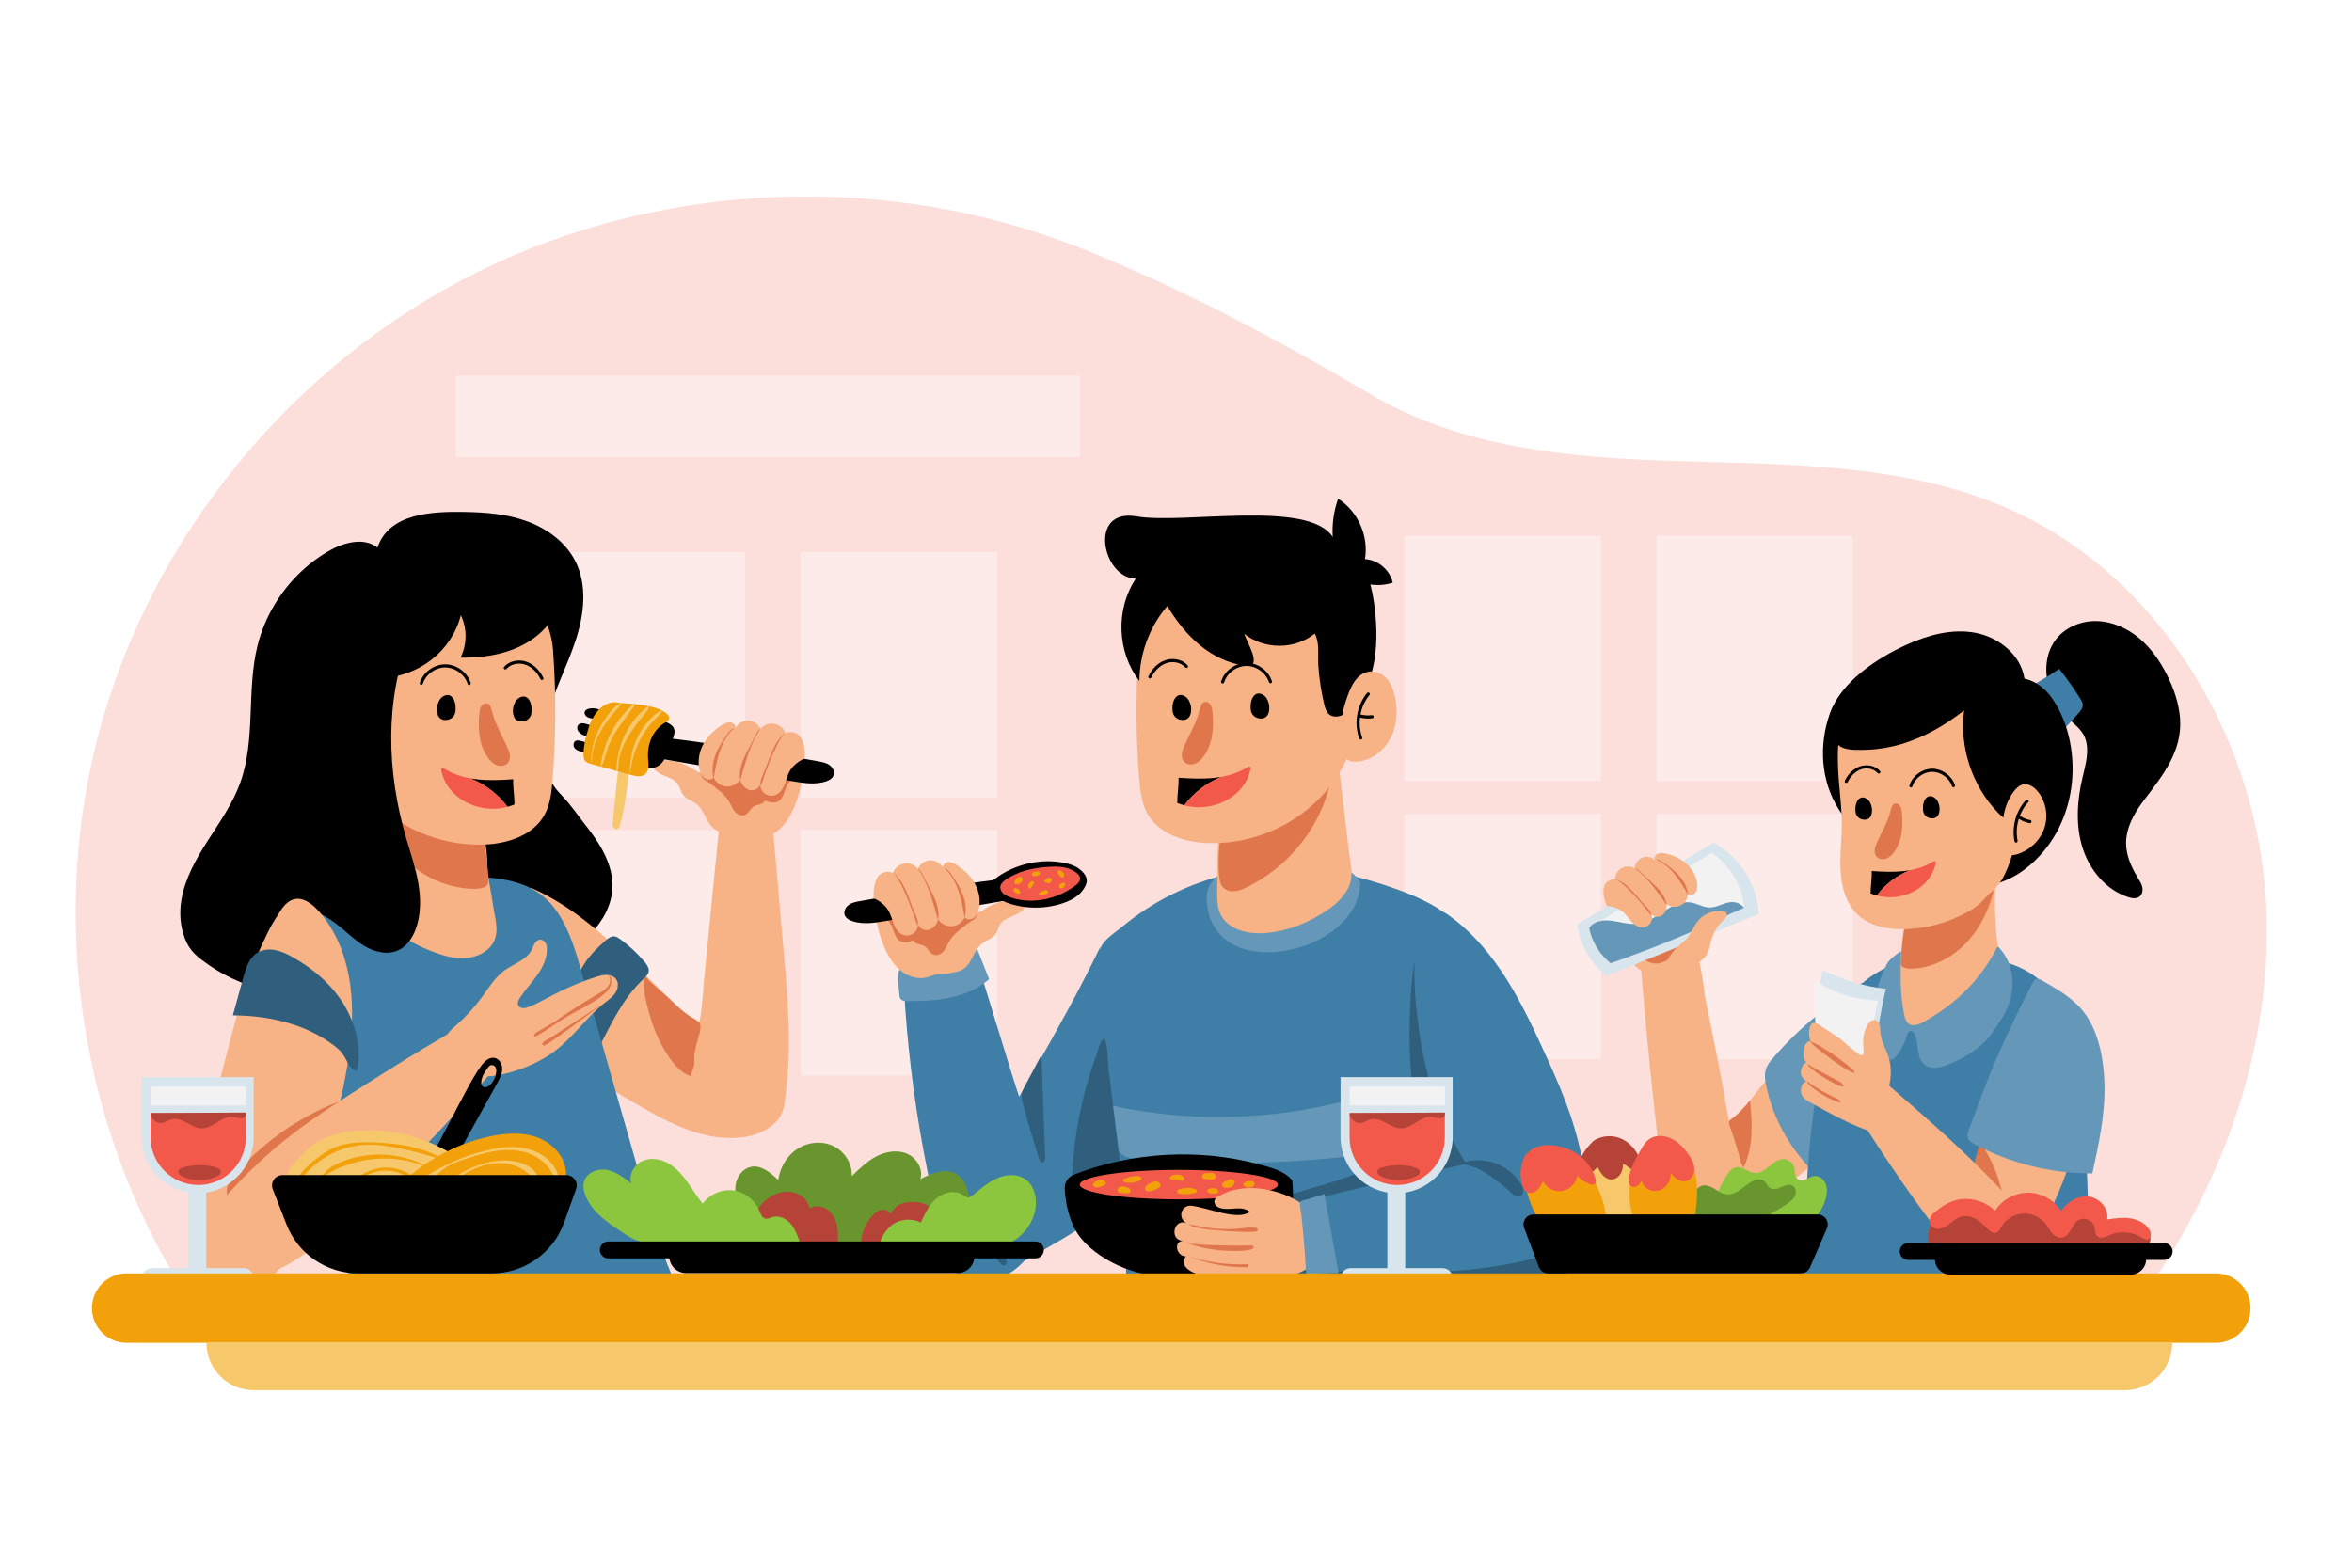 <?xml version="1.0" encoding="utf-8"?>
<!-- Generator: Adobe Illustrator 27.5.0, SVG Export Plug-In . SVG Version: 6.00 Build 0)  -->
<svg version="1.1" xmlns="http://www.w3.org/2000/svg" xmlns:xlink="http://www.w3.org/1999/xlink" x="0px" y="0px"
	 viewBox="0 0 750 500" style="enable-background:new 0 0 750 500;" xml:space="preserve">
<g id="BACKGROUND">
	<rect style="fill:#FFFFFF;" width="750" height="500"/>
</g>
<g id="OBJECTS">
	<g>
		<path style="fill:#FCDEDB;" d="M66.469,423.494C27.653,370.095,14.58,298.983,31.189,235.09
			c16.609-63.893,62.384-119.44,121.618-148.586c59.234-29.146,130.853-31.592,192.202-7.211
			c31.239,12.415,63.282,29.464,92.053,46.487c28.697,16.978,62.907,20.143,95.549,21.206c36.449,1.188,74.201,0.552,107.608,15.177
			c46.975,20.565,77.813,70.291,82.048,121.395c4.235,51.104-15.789,102.415-48.276,142.091L66.469,423.494z"/>
		<g>
			<g>
				<rect x="174.978" y="176.105" style="fill:#FDEBE9;" width="62.645" height="78.227"/>
				<rect x="255.302" y="176.105" style="fill:#FDEBE9;" width="62.645" height="78.227"/>
				<rect x="174.978" y="264.786" style="fill:#FDEBE9;" width="62.645" height="78.227"/>
				<rect x="255.302" y="264.786" style="fill:#FDEBE9;" width="62.645" height="78.227"/>
			</g>
			<g>
				<rect x="447.852" y="170.878" style="fill:#FDEBE9;" width="62.645" height="78.227"/>
				<rect x="528.176" y="170.878" style="fill:#FDEBE9;" width="62.645" height="78.227"/>
				<rect x="447.852" y="259.559" style="fill:#FDEBE9;" width="62.645" height="78.227"/>
				<rect x="528.176" y="259.559" style="fill:#FDEBE9;" width="62.645" height="78.227"/>
			</g>
			<rect x="145.296" y="119.766" style="fill:#FDEBE9;" width="199.12" height="26.042"/>
		</g>
	</g>
	<g>
		<g>
			<path d="M87.331,193.214c-2.324,3.952-4.095,8.228-5.204,12.679c-3.572,14.344-0.498,29.955-5.55,43.846
				c-2.393,6.581-6.481,12.38-10.257,18.277c-3.776,5.897-7.344,12.145-8.485,19.053c-0.671,4.063-0.379,8.371,1.105,12.23
				c1.619,4.211,4.129,6.014,7.609,8.459c7.405,5.202,16.212,8.063,25.071,9.91c27.861,5.806,57.638,1.968,83.115-10.714
				c4.903-2.441,9.712-5.244,13.564-9.137c3.853-3.893,6.699-9.003,6.978-14.473c0.38-7.451-3.914-14.297-8.546-20.146
				c-2.352-2.97-4.589-6.331-7.197-9.065c-2.082-2.183-3.604-3.95-4.661-6.918c-2.085-5.847-1.806-12.4-0.349-18.357
				c2.066-8.448,6.258-16.214,8.989-24.471c2.731-8.257,3.887-17.65-0.048-25.406c-3.094-6.097-9.024-10.409-15.451-12.743
				c-6.426-2.334-13.359-2.879-20.195-2.971c-9.802-0.132-23.728,0.295-27.454,11.377c-4.446-3.446-10.965-1.59-15.816,1.258
				C97.453,180.069,91.502,186.122,87.331,193.214z"/>
			<g>
				<g>
					<path style="fill:#F7B385;" d="M223.467,361.634c-7.587-2.034-14.807-6.116-21.662-10.145
						c-9.79-5.754-19.9-11.924-25.964-21.525c-4.514-7.148-6.33-15.559-7.205-23.865c-0.705-6.696-2.405-16.637,0.693-22.949
						c14.243,6.207,25.681,17.311,36.781,28.183c2.899,2.84,5.817,5.662,8.698,8.52c1.855,1.841,3.529,4.219,5.635,5.77
						c2.18,1.606,2.59,0.806,2.946-1.641c0.566-3.896,0.774-7.881,1.159-11.799c1.562-15.898,3.124-31.796,4.685-47.693
						c0.027-0.265,15.987-0.357,17.303,0.428c1.135,13.043,2.27,26.086,3.404,39.129c0.844,9.707,1.686,19.436,1.61,29.188
						c-0.038,4.85-0.3,9.702-0.909,14.515c-0.512,4.049-0.309,7.171-3.359,10.229c-3.271,3.279-8.027,4.697-12.652,4.938
						C230.824,363.113,227.103,362.609,223.467,361.634z"/>
					<path style="fill:#E0764C;" d="M213.3,337.099c1.771,2.625,3.986,5.181,7,6.152c0-1.161,0.911-2.509,1.084-3.693
						c0.121-0.827-0.027-1.561,0.004-2.377c0.097-2.594,1.118-5.321,1.721-7.842c0.245-1.027,0.473-2.18-0.078-3.08
						c-0.388-0.633-1.082-0.997-1.731-1.358c-3.16-1.757-5.478-4.114-8.05-6.579c-0.825-0.79-7.789-6.456-7.541-7.243
						c-1.173,3.724,0.611,9.723,1.673,13.365C208.691,328.932,210.685,333.222,213.3,337.099z"/>
					<path style="fill:#2F5F7D;" d="M205.594,311.845c0.572-0.548,1.11-1.151,1.25-1.916c0.212-1.153-0.548-2.241-1.301-3.14
						c-2.253-2.687-4.831-5.101-7.661-7.172c-0.55-0.402-1.129-0.801-1.796-0.94c-1.498-0.313-2.928,1.261-3.933,2.15
						c-1.542,1.365-3.005,2.828-4.298,4.434c-1.893,2.351-3.311,5.294-4.9,7.864c-0.273,0.443-0.552,0.899-0.645,1.41
						c-0.128,0.704,0.111,1.418,0.346,2.093c2.153,6.181,4.306,12.362,6.459,18.544c0.084,0.241,0.196,0.512,0.437,0.596
						c0.382,0.134,0.714-0.287,0.901-0.646c4.219-8.102,8.068-16.691,14.754-22.914
						C205.335,312.089,205.465,311.968,205.594,311.845z"/>
				</g>
				<g>
					<g>
						<path style="fill:#F7B385;" d="M253.098,257.759c-1.219,2.766-2.842,5.434-5.212,7.31c-2.37,1.875-5.588,2.858-8.493,2.021
							c-0.945-0.272-1.837-0.726-2.803-0.909c-1.421-0.27-2.894,0.107-4.277-0.347c-1.201-0.395-2.525-0.388-3.682-0.946
							c-1.654-0.798-2.683-2.471-3.535-4.097c-0.853-1.626-1.673-3.359-3.133-4.473c-1.342-1.025-3.155-1.466-4.169-2.816
							c-0.747-0.996-0.922-2.321-1.612-3.357c-1.46-2.193-4.616-2.391-6.706-3.994c-0.801-0.614-1.473-1.678-1.048-2.594
							c0.402-0.866,1.524-1.078,2.478-1.103c3.628-0.092,7.277,0.942,10.318,2.924c0.854,0.557,1.787,1.217,2.791,1.042
							c0.896-0.156,1.545-0.944,1.966-1.75c0.422-0.806,0.714-1.697,1.308-2.386c0.794-0.92,2.038-1.354,3.252-1.42
							c1.265-0.069,2.372,0.344,3.589,0.498c1.062,0.135,2.319-0.367,3.381-0.544c2.484-0.415,5.003-0.624,7.522-0.624
							c2.944,0,6.246,0.082,9.079,0.96c2.622,0.812,2.05,3.609,1.826,5.82C255.561,250.687,254.603,254.343,253.098,257.759z"/>
						<path style="fill:#E0764C;" d="M253.027,247.199c-0.571,0.881-1.062,1.842-1.69,2.679c-0.613,0.817-0.892,1.976-1.266,2.928
							c-0.395,1.006-0.839,2.074-1.74,2.671c-1.277,0.846-2.988,0.445-4.41-0.126c-0.275,0.642-0.967,0.997-1.636,1.199
							c-0.669,0.202-1.383,0.31-1.972,0.686c-1.078,0.688-1.544,2.148-2.716,2.661c-1.054,0.46-2.32-0.051-3.118-0.879
							c-0.935-0.969-1.283-2.142-1.938-3.274c-0.711-1.226-1.689-2.28-2.746-3.215c-1.078-0.953-2.251-1.784-3.372-2.683
							c-0.918-0.736-2.011-0.932-2.605-2.084c-0.205-0.397-0.329-0.848-0.274-1.291c0.129-1.047,1.163-1.191,2.018-1.42
							c1.402-0.376,2.696-1.147,3.695-2.2c1.073-1.132,1.845-2.606,3.204-3.37c1.559-0.877,3.512-0.596,5.208-0.026
							c2.316,0.779,4.448,2.04,6.767,2.811c2.319,0.771,5,0.995,7.102-0.252c0.775-0.46,1.836-1.145,2.785-0.905
							c1.826,0.462,0.274,3.69-0.273,4.527C253.71,246.156,253.366,246.676,253.027,247.199z"/>
					</g>
					<g>
						<g>
							<g>
								<g>
									<path d="M211.003,235.195c14.695,1.681,35.424,4.961,49.973,7.627c1.244,0.228,2.532,0.478,3.56,1.216
										s1.715,2.11,1.264,3.292c-0.386,1.01-1.451,1.583-2.48,1.917c-3.411,1.105-7.11,0.513-10.644-0.089
										c-15.479-2.637-30.958-5.274-46.437-7.911L211.003,235.195z"/>
								</g>
							</g>
							<path d="M192.216,241.816c3.908,1.165,7.829,2.335,11.871,2.992c1.93,0.314,4.053,0.478,5.729-0.489
								c1.609-0.928,2.426-2.68,3.098-4.339c0.635-1.571,1.226-3.157,1.771-4.757c0.281-0.825,0.553-1.703,0.336-2.543
								c-0.389-1.509-2.14-2.275-3.714-2.743c-3.831-1.139-7.817-1.744-11.787-2.346c-1.997-0.303-3.995-0.605-5.993-0.908
								c-0.874-0.132-1.823-0.176-2.644-0.466c-0.876-0.31-1.831-0.409-2.758-0.267c-0.704,0.108-1.47,0.43-1.682,1.071
								c-0.201,0.609,0.205,1.273,0.768,1.622s1.252,0.46,1.915,0.581c0.663,0.122,1.351,0.274,1.866,0.684
								c0.258,0.206,0.473,0.532,0.355,0.831c-0.108,0.275-0.443,0.4-0.745,0.469c-0.879,0.199-1.81,0.188-2.681-0.031
								c-0.554-0.139-1.084-0.361-1.648-0.461c-0.564-0.1-1.194-0.059-1.646,0.277c-0.593,0.442-0.7,1.298-0.395,1.946
								c0.305,0.648,0.936,1.112,1.606,1.435c0.67,0.324,1.396,0.533,2.077,0.835c0.681,0.303,1.337,0.721,1.709,1.337
								c0.163,0.27,0.251,0.645,0.02,0.87c-0.268,0.26-0.725,0.12-1.075-0.026c-1.207-0.506-2.47-0.895-3.762-1.159
								c-0.408-0.084-0.856-0.15-1.229,0.031c-0.363,0.176-0.57,0.556-0.641,0.934c-0.356,1.912,1.729,2.366,3.19,2.802
								C188.157,240.605,190.186,241.21,192.216,241.816z"/>
						</g>
						<g>
							<path style="fill:#F7C76C;" d="M195.404,262.144c-0.051,0.507-0.1,1.034,0.077,1.511c0.177,0.477,0.653,0.885,1.156,0.807
								c0.627-0.097,0.918-0.816,1.084-1.428c1.609-5.938,2.331-12.074,3.048-18.185c0.335-2.853,0.67-5.706,1.005-8.559
								c0.093-0.796,0.183-1.626-0.089-2.379c-0.272-0.754-1.024-1.399-1.814-1.269c-1.039,0.172-1.448,1.424-1.625,2.462
								c-0.588,3.437-0.624,6.903-1.087,10.34c-0.469,3.479-0.77,6.988-1.124,10.483C195.824,258,195.614,260.072,195.404,262.144z"
								/>
							<g>
								<path style="fill:#F2A10A;" d="M194.879,224.082c-0.805,0.176-1.697,0.554-2.377,0.979
									c-1.678,1.047-2.837,2.748-3.768,4.492c-0.818,1.533-1.219,3.171-1.699,4.839c-0.546,1.896-0.877,3.853-0.983,5.823
									c-0.048,0.884-0.019,1.859,0.565,2.524c0.471,0.536,1.2,0.75,1.889,0.938c4.262,1.167,8.524,2.334,12.785,3.501
									c1.464,0.401,3.19,0.753,4.368-0.204c0.697-0.566,1.023-1.483,1.102-2.377c0.079-0.894-0.055-1.791-0.115-2.687
									c-0.146-2.213,0.182-4.473,1.086-6.498c0.904-2.025,2.398-3.806,4.311-4.927c0.525-0.308,1.133-0.63,1.293-1.217
									c0.194-0.713-0.384-1.396-0.971-1.844c-1.979-1.507-4.506-2.07-6.965-2.445c-2.337-0.356-4.691-0.577-7.047-0.754
									c-1.032-0.077-2.303-0.367-3.323-0.174C194.979,224.061,194.93,224.071,194.879,224.082z"/>
								<g>
									<path style="fill:#F7C76C;" d="M188.563,241.197c0.407-5.426,2.972-10.533,6.483-14.691
										c0.923-1.093,2.049-2.199,3.475-2.316c-2.535,2.796-5.07,5.638-6.956,8.907c0,0.292-0.495,0.895-0.635,1.171
										c-0.219,0.431-0.426,0.869-0.617,1.313c-0.375,0.869-0.697,1.762-0.949,2.675c-0.508,1.833-0.701,3.705-0.578,5.602
										C188.553,242.953,188.492,242.135,188.563,241.197z"/>
									<path style="fill:#F7C76C;" d="M202.421,224.136c0.102,0.613-0.275,1.194-0.639,1.698
										c-2.724,3.766-5.801,7.364-7.571,11.662c-0.949,2.304-1.327,5.147-2.686,7.244c-0.02-1.353,0.41-2.866,0.736-4.175
										c0.384-1.537,0.884-3.044,1.494-4.506c1.219-2.924,2.873-5.668,4.897-8.106
										C199.794,226.574,201.056,225.294,202.421,224.136z"/>
									<path style="fill:#F7C76C;" d="M206.843,225.088c0.178,0.644-0.257,1.282-0.671,1.807
										c-2.024,2.571-4.117,5.104-5.803,7.908c-1.686,2.804-2.963,5.923-3.187,9.187c-0.041,0.601,0.023,1.684-0.45,2.115
										c-0.415-1.118,0.037-3.049,0.205-4.198c0.236-1.612,0.63-3.201,1.167-4.74c1.064-3.046,2.691-5.898,4.785-8.354
										C204.068,227.434,205.393,226.178,206.843,225.088z"/>
									<path style="fill:#F7C76C;" d="M209.303,227.538c0.539-0.437,1.146-0.867,1.84-0.891c-0.331,0.895-1.076,1.56-1.762,2.224
										c-3.925,3.799-6.666,8.786-7.839,14.117c-0.312,1.416-0.461,2.836-0.599,4.276c-0.349-5.782,1.269-11.515,4.837-16.114
										C206.812,229.818,207.994,228.6,209.303,227.538z"/>
								</g>
							</g>
						</g>
					</g>
					<g>
						<path style="fill:#F7B385;" d="M255.532,235.554c-0.298-0.54-0.674-1.023-1.14-1.353c-1.077-0.764-2.708-0.97-3.889-0.34
							c-0.566-1.549-2.003-2.745-3.629-3.019c-1.626-0.275-3.376,0.383-4.42,1.66c-0.638-1.528-2.21-2.619-3.864-2.683
							c-1.655-0.064-3.306,0.902-4.061,2.376c0.135-0.932-0.803-1.748-1.742-1.817c-0.939-0.07-1.831,0.393-2.628,0.894
							c-2.399,1.508-4.516,3.531-5.868,6.021c-1.352,2.49-1.894,5.468-1.213,8.219c0.257,1.037,0.723,2.085,1.598,2.698
							c0.875,0.613,2.235,0.617,2.9-0.22c0.692,1.576,2.29,2.714,4.005,2.852c1.715,0.138,3.475-0.729,4.41-2.174
							c0.435,1.419,1.406,2.762,2.815,3.228c1.409,0.466,3.219-0.247,3.6-1.681c0.001,1.185,0.633,2.352,1.625,3
							c0.992,0.649,2.314,0.76,3.4,0.286c1.388-0.605,2.249-2.015,2.796-3.426c0.548-1.411,0.879-2.92,1.649-4.224
							c0.529-0.897,1.255-1.676,2.051-2.342c0.847-0.708,1.733-1.173,2.719-1.683c-0.01-1.407-0.021-2.828-0.342-4.198
							C256.15,236.971,255.9,236.22,255.532,235.554z"/>
						<g>
							<path style="fill:#E0764C;" d="M232.589,233.821c-1.59,2.017-2.66,4.404-3.409,6.86c-0.749,2.457-1.192,4.995-1.632,7.525
								c-0.607-2.34-0.309-4.849,0.494-7.128c0.803-2.28,2.089-4.358,3.477-6.337c0.572-0.816,1.403-2.13,2.406-2.443
								c0.035,0.286-0.356,0.47-0.54,0.64C233.092,233.207,232.834,233.51,232.589,233.821z"/>
							<path style="fill:#E0764C;" d="M236.065,248.894c-0.386-1.999,0.003-4.08,0.713-5.988c0.71-1.908,1.731-3.682,2.664-5.491
								c0.868-1.685,1.648-3.641,2.945-5.053c-0.255,0.892-1.009,1.779-1.442,2.612c-0.552,1.061-1.048,2.151-1.5,3.258
								c-0.9,2.202-1.627,4.47-2.29,6.753C236.776,246.283,236.42,247.588,236.065,248.894z"/>
							<path style="fill:#E0764C;" d="M242.612,250.694c-0.208-0.662-0.145-1.384,0.043-2.052c0.188-0.668,0.494-1.295,0.777-1.929
								c1.017-2.281,1.742-4.683,2.743-6.972c0.989-2.273,2.308-4.491,4.267-6.059c-1.61,1.613-2.682,3.994-3.652,6.05
								c-1.07,2.269-1.972,4.614-2.81,6.977C243.51,248.034,243.061,249.364,242.612,250.694z"/>
						</g>
					</g>
				</g>
			</g>
			<path style="fill:#3F7EA6;" d="M217.264,414.219c-3.015-7.651-6.18-14.401-8.467-22.417c-2.613-9.156-5.226-18.312-7.839-27.468
				c-5.155-18.065-10.311-36.13-15.466-54.194c-1.845-6.465-3.738-13.038-7.396-18.68c-6.664-10.28-16.511-11.319-27.81-12.011
				c-13.166-0.806-26.433,0.093-39.373,2.646c-8.15,1.608-16.142,3.653-22.051,9.849c-6.066,6.361-6.367,17.987-5.739,26.32
				c0.647,8.579,2.891,16.952,5.319,25.207c7.517,25.561,16.896,50.574,28.038,74.776"/>
			<g>
				<path style="fill:#F7B385;" d="M155.125,271.407c0.322,2.533,0.142,5.051,0.485,7.529c0.431,3.115,1.097,6.201,1.529,9.32
					c0.642,4.633,2.73,9.865-0.861,13.809c-2.135,2.345-5.381,3.466-8.551,3.547s-6.293-0.781-9.264-1.891
					c-4.657-1.74-9.076-4.113-13.105-7.025c-2.022-1.461-3.765-3.421-5.817-4.798c-1.398-0.938-3.843-1.298-4.66-2.936
					c-0.295-0.591-0.142-1.297,0.013-1.94c1.868-7.765,3.036-15.698,3.491-23.672c0.431-7.558-0.387-14.999,0.646-22.471
					c0.225-1.626-0.014-6.234,1.639-7.161c1.335-0.749,3.63,0.881,4.81,1.377c5.25,2.209,11.918,2.097,17.535,2.073
					c0.633-0.003,1.267-0.012,1.9-0.028c0.951-0.024,1.941-0.055,2.809,0.336c1.126,0.508,1.85,1.666,2.145,2.865
					C152.347,250.441,153.792,260.934,155.125,271.407z"/>
				<path style="fill:#E0764C;" d="M155.64,279.953c0.009,0.323,0.017,0.647,0.022,0.97c0.006,0.404,0.005,0.825-0.168,1.19
					c-0.697,1.467-4.203,1.405-5.553,1.332c-2.476-0.133-4.932-0.581-7.303-1.306c-4.822-1.473-9.293-4.084-12.961-7.542
					c-5.897-5.559-9.703-13.198-10.993-21.199c-0.202-1.255-0.414-2.692-0.066-3.942c0.365-1.311,1.402-1.245,2.664-1.27
					c3.727-0.071,7.452,0.415,11.084,1.254c4.549,1.05,9.135,2.738,12.731,5.802c1.774,1.512,3.326,3.359,4.96,5.029
					c0.998,1.02,2.221,2.219,3.007,3.414c0.9,1.369,1.045,3.489,1.348,5.07C155.118,272.447,155.53,276.195,155.64,279.953z"/>
			</g>
			<g>
				<path style="fill:#F7B385;" d="M177.063,229.03c-0.048,6.612-0.339,13.222-0.87,19.813c-0.308,3.825-0.735,7.767-2.602,11.12
					c-3.636,6.527-11.78,9.144-19.247,9.406c-12.159,0.428-24.421-4.036-33.46-12.18c-17.113-15.418-19.092-39.68-10.769-60.187
					c3.104-7.647,8.08-15.014,15.559-18.504c4.738-2.211,10.113-2.692,15.335-2.459c6.597,0.294,13.277,1.732,18.889,5.215
					c8.59,5.331,15.704,15.816,16.446,25.943C176.877,214.46,177.116,221.746,177.063,229.03z"/>
				<path d="M178.562,191.809c-0.789,2.898-2.266,5.669-4.282,8.01c-3.279,3.806-7.782,6.439-12.566,7.97
					c-4.784,1.532-9.853,2.01-14.876,1.976c2.118-4.173,2.162-9.338,0.116-13.546c-3.077,11.733-13.482,19.466-25.391,20.106
					c-3.749,0.202-7.427-0.483-11.148-0.634c-2.499-0.102-5.16-1.786-6.049-4.154c-0.552-1.471-0.599-3.081-0.53-4.651
					c0.334-7.633,3.33-15.124,8.353-20.881c3.079-3.529,6.908-6.393,11.14-8.394c2.111-0.998,4.414-1.921,6.717-2.358
					c0.869-0.165,1.73,0.012,2.585-0.143c1.154-0.21,2.212-0.994,3.314-1.385c3.328-1.18,6.788-1.943,10.257-2.569
					c4.97-0.898,10.047-1.543,15.065-0.966c5.017,0.577,10.016,2.474,13.572,6.061C179.113,180.562,180.033,186.406,178.562,191.809
					z"/>
				<g>
					<path style="fill:#E0764C;" d="M161.668,238.082c0.384,0.853,0.772,1.719,0.902,2.646c0.13,0.926-0.032,1.936-0.644,2.643
						c-0.793,0.917-2.198,1.125-3.349,0.741c-1.15-0.383-2.076-1.257-2.817-2.216c-3.087-3.996-3.438-9.718-2.889-14.558
						c0.085-0.752,0.212-1.529,0.641-2.152c0.429-0.623,1.244-1.042,1.957-0.788c0.867,0.31,1.153,1.364,1.367,2.259
						C157.799,230.701,159.973,234.32,161.668,238.082z"/>
					<g>
						<path d="M145.284,226.423c-0.045,0.872-0.292,1.782-1.07,2.453c-0.778,0.672-2.206,1.016-3.268,0.586
							c-0.892-0.361-1.285-1.129-1.463-1.851c-0.367-1.483-0.113-3.042,0.719-4.426c0.581-0.966,2.337-2.179,3.689-1.092
							C145.167,223.118,145.35,225.137,145.284,226.423z"/>
						<path style="fill:none;stroke:#000000;stroke-linecap:round;stroke-linejoin:round;stroke-miterlimit:10;" d="M149.6,217.97
							c-1.019-3.206-4.244-5.573-7.607-5.585c-3.364-0.013-6.606,2.33-7.649,5.528"/>
					</g>
					<g>
						<path d="M169.52,226.888c-0.045,0.872-0.292,1.782-1.07,2.454c-0.778,0.672-2.206,1.016-3.268,0.586
							c-0.892-0.361-1.285-1.129-1.463-1.851c-0.367-1.483-0.113-3.042,0.719-4.426c0.581-0.966,2.337-2.179,3.689-1.092
							C169.403,223.583,169.586,225.602,169.52,226.888z"/>
						<path style="fill:none;stroke:#000000;stroke-linecap:round;stroke-linejoin:round;stroke-miterlimit:10;" d="
							M161.133,213.019c1.58-1.798,4.342-2.279,6.601-1.486c2.258,0.794,4.015,2.684,5.057,4.839"/>
					</g>
					<g>
						<path d="M150.025,248.253c0.791,0.142,1.587,0.256,2.385,0.34c3.731,0.389,7.497,0.194,11.24-0.061
							c-0.1,2.707,0.421,5.352,0.421,8.031c-0.725,0.312-1.474,0.554-2.235,0.761C158.825,253.296,154.687,250.131,150.025,248.253z
							"/>
						<path style="fill:#F2594B;" d="M140.818,245.094c0.25-0.24,0.658-0.056,0.952,0.127c1.782,1.11,3.732,1.911,5.757,2.47
							c0.822,0.227,1.656,0.411,2.497,0.562c4.662,1.878,8.8,5.043,11.811,9.07c-0.248,0.068-0.492,0.147-0.743,0.203
							c-8.524,1.918-18.452-2.709-20.372-11.711C140.667,245.566,140.635,245.27,140.818,245.094z"/>
					</g>
				</g>
				<path d="M124.759,234.842c-0.067,10.956,1.678,21.961,4.776,32.531c1.39,4.743,3.003,9.439,3.849,14.308
					c0.845,4.869,0.888,9.994-0.817,14.633c-1.016,2.762-2.765,5.413-5.413,6.698c-3.461,1.681-7.691,0.662-10.992-1.317
					s-5.99-4.816-9.065-7.128c-5.401-4.06-12.485-7.067-19.313-5.669c-1.676,0.343-3.604,0.861-4.951-0.192
					c-1.274-0.997-1.324-2.897-1.059-4.493c0.999-6.012,4.683-11.051,8.102-15.922c3.622-5.161,6.338-10.451,8.605-16.295
					c1.996-5.146,2.598-10.729,2.775-16.208c0.239-7.382-0.234-14.842,1.138-22.1c0.377-1.995,0.924-4.029,2.185-5.62
					c1.073-1.354,2.582-2.284,4.09-3.128c5.792-3.242,12.058-5.633,18.537-7.076c1.088-0.242,2.333-0.428,3.23,0.234
					c1.448,1.068,0.882,3.316,0.225,4.991C126.646,213.316,124.824,224.055,124.759,234.842z"/>
			</g>
			<g>
				<g>
					<path style="fill:#F7B385;" d="M63.07,396.49c-0.014,0.304-0.029,0.608-0.042,0.913c-0.096,2.126-0.136,4.399,0.992,6.204
						c1.834,2.938,5.846,3.404,9.305,3.564c4.568,0.211,11.745,2.311,14.902-1.483c3.725-4.477,5.962-11.556,8.235-16.872
						c4.842-11.326,8.718-23.096,11.476-35.103c3.931-16.93,7.225-35.817,0.317-52.447c-2.678-6.445-11.782-21.452-18.647-11.036
						c-8.741,13.264-13.136,29.747-17.097,45.004c-2.524,9.724-4.981,18.988-6.405,29.062
						C64.597,374.973,63.583,385.72,63.07,396.49z"/>
					<path style="fill:#E0764C;" d="M86.818,363.33c-4.589,3.57-8.804,7.62-12.539,12.075c-0.711,0.848-1.436,1.793-1.741,2.876
						c-0.292,1.037-0.122,2.196-0.287,3.275c-0.382,2.502-0.657,5.019-0.932,7.534c1.913-1.862,3.826-3.724,5.739-5.587
						c4.15-4.04,8.301-8.08,12.477-12.094c1.809-1.738,3.478-3.566,5.412-5.179c1.886-1.573,3.852-3.047,5.74-4.617
						c3.512-2.922,6.85-6.332,8.36-10.644C101.056,353.906,93.536,358.104,86.818,363.33z"/>
					<path style="fill:#2F5F7D;" d="M94.052,326.933c-6.348-2.17-13.088-3.05-19.796-3.106c1.114-4.043,2.227-8.086,3.341-12.129
						c0.817-2.966,1.831-6.206,4.445-7.828c1.679-1.042,3.788-1.22,5.729-0.848c1.941,0.373,3.745,1.253,5.472,2.213
						c6.521,3.626,12.39,8.629,16.303,14.983c3.803,6.176,5.94,14.184,4.284,21.388c-1.733-0.51-2.578-1.825-3.324-3.351
						c-0.939-1.921-1.934-3.18-3.65-4.516C103.023,330.756,98.64,328.502,94.052,326.933z"/>
				</g>
				<path style="fill:#F7B385;" d="M155.364,328.12c0.574,0.782,1.088,1.609,1.596,2.268c1.482,1.918,2.965,3.837,4.447,5.755
					c-16.543,20.67-35.118,39.712-55.371,56.764c-9.311,7.839-19.533,15.851-32.364,14.741c-3.564-0.308-7.322-1.593-9.313-4.564
					c-2.121-3.166-1.43-6.743-0.785-10.227c0.555-2.999,3.603-5.685,5.546-7.977c4.768-5.623,9.909-10.928,15.375-15.875
					c11.678-10.566,24.932-18.577,38.162-26.953c8.285-5.246,16.693-10.299,25.215-15.153c1.502-0.856,3.271-1.73,4.884-1.106
					C153.799,326.193,154.63,327.119,155.364,328.12z"/>
				<g>
					<path style="fill:#F7B385;" d="M160.832,309.53c0.03-0.022,0.059-0.043,0.089-0.064c2.976-2.139,6.998-3.267,8.639-6.544
						c0.33-0.659,0.542-1.376,0.928-2.004c0.386-0.628,1.006-1.179,1.742-1.213c0.726-0.033,1.402,0.46,1.758,1.094
						c0.355,0.634,0.439,1.385,0.431,2.112c-0.029,2.98-1.447,5.781-3.177,8.208c-1.73,2.427-3.8,4.605-5.421,7.106
						c-0.471,0.726-0.914,1.637-0.546,2.421c0.436,0.929,1.744,1.053,2.713,0.715c3.721-1.297,7.23-3.568,10.801-5.257
						c3.767-1.782,7.615-3.42,11.612-4.619c1.041-0.312,2.111-0.597,3.197-0.55c1.086,0.047,2.204,0.472,2.852,1.344
						c0.937,1.259,0.641,3.104-0.229,4.41c-0.87,1.306-2.199,2.22-3.432,3.191c-5.485,4.32-9.523,10.249-14.962,14.627
						c-4.396,3.539-9.603,5.952-15.013,7.483c-2.13,0.603-4.264,1.096-6.479,1.243c-1.703,0.113-3.505-0.637-5.039-1.345
						c-3.176-1.465-5.964-3.781-7.938-6.673c-0.726-1.063-1.365-2.284-1.269-3.568c0.14-1.861,1.729-3.228,3.139-4.45
						c3.124-2.709,5.943-5.77,8.386-9.106C155.829,315.065,157.808,311.74,160.832,309.53z"/>
					<path style="fill:#E0764C;" d="M189.972,319.039c0.624-0.409,1.235-0.837,1.829-1.294c0.839-0.645,1.646-1.351,2.254-2.217
						c0.608-0.866,1.006-1.91,0.952-2.967c-0.032-0.627-0.308-1.334-0.911-1.508c0.76,1.001,0.515,2.495-0.226,3.511
						c-0.74,1.016-1.866,1.668-2.953,2.3c-1.613,0.939-3.214,1.901-4.8,2.885c-2.644,1.64-5.249,3.342-7.813,5.105
						c-0.536,0.369-1.023,0.831-1.584,1.144c-0.681,0.379-1.366,0.749-2.043,1.135c-1.021,0.582-2.032,1.181-3.033,1.796
						c-0.339,0.209-0.758,0.436-1.044,0.717c-0.088,0.087-0.478,1.078-0.306,1.034c1.026-0.26,1.931-0.855,2.813-1.44
						c0.431-0.286,0.862-0.571,1.293-0.857c2.58-1.711,5.128-3.424,7.817-4.945C184.802,321.975,187.483,320.671,189.972,319.039z"
						/>
					<path style="fill:#E0764C;" d="M192.156,320.165c-0.811,0.535-1.623,1.069-2.436,1.601c-2.679,1.754-5.367,3.494-8.065,5.22
						c-2.622,1.677-5.219,3.498-7.93,5.017c-0.342,0.191-1.067,0.782-0.695,1.268c0.392,0.513,1.391-0.171,1.756-0.42
						c5.968-4.07,11.737-8.423,17.503-12.774C192.245,320.107,192.201,320.136,192.156,320.165z"/>
				</g>
			</g>
		</g>
		<g>
			<g>
				<path style="fill:#D9E5ED;" d="M63.024,380.573L63.024,380.573c-9.872,0-17.875-8.003-17.875-17.875v-19.164h35.75v19.164
					C80.899,372.57,72.896,380.573,63.024,380.573z"/>
				<path style="fill:#D9E5ED;" d="M77.639,404.45H48.41c-1.8,0-3.26,1.46-3.26,3.26l0,0h35.75l0,0
					C80.899,405.909,79.439,404.45,77.639,404.45z"/>
				<rect x="60.078" y="362.259" style="fill:#D9E5ED;" width="5.696" height="42.667"/>
			</g>
			<g>
				<path style="fill:#F2594B;" d="M48.023,355.011h30.381v7.744c0,8.389-6.801,15.19-15.19,15.19l0,0
					c-8.389,0-15.19-6.801-15.19-15.19V355.011z"/>
				<path style="fill:#B54338;" d="M48.023,355.011c-0.033,1.662,1.721,3.319,3.378,3.177c1.221-0.105,2.26-0.941,3.455-1.211
					c1.648-0.372,3.329,0.37,4.814,1.176c1.485,0.806,3.017,1.72,4.707,1.722c1.788,0.002,3.394-1.017,4.912-1.961
					c1.519-0.944,3.205-1.88,4.982-1.688c0.601,0.065,1.181,0.258,1.777,0.357s1.242,0.093,1.765-0.211
					c0.522-0.305,0.59-0.452,0.626-1.538"/>
				<path style="fill:#B54338;" d="M58.149,372.444c-0.468,0.148-0.975,0.355-1.183,0.799c-0.194,0.415-0.053,0.926,0.239,1.279
					c0.292,0.353,0.709,0.575,1.126,0.765c3.333,1.518,7.309,1.436,10.669-0.02c0.414-0.179,0.832-0.388,1.122-0.734
					c0.289-0.346,0.419-0.863,0.198-1.257c-0.143-0.255-0.405-0.42-0.664-0.556c-1.617-0.852-3.705-1.039-5.508-1.097
					C62.121,371.556,60.083,371.833,58.149,372.444z"/>
			</g>
			<rect x="48.023" y="346.527" style="fill:#F2F2F2;" width="30.417" height="6.04"/>
		</g>
		<g>
			<g>
				<g>
					<path style="fill:#F7B385;" d="M554.505,387.184c6.09-2.451,11.668-6.565,16.949-10.598
						c7.542-5.759,15.308-11.896,19.372-20.472c3.025-6.385,3.685-13.545,3.574-20.524c-0.089-5.626,0.32-14.044-2.886-18.969
						c-11.191,6.583-19.561,16.947-27.674,27.084c-2.119,2.648-4.255,5.283-6.358,7.944c-0.365,0.463-6.08,6.454-6.065,6.546
						c-2.275-13.131-4.788-26.221-7.536-39.261c-0.649-3.078-1.5-15.68-4.572-16.969c-1.043-0.438-16.226,4.618-16.285,3.875
						c1.158,14.432,2.5,28.848,4.026,43.246c0.774,7.306,1.595,14.607,2.464,21.903c0.595,4.997,0.474,12.108,4.868,15.559
						c3.044,2.391,7.132,3.088,10.993,2.822C548.551,389.151,551.586,388.358,554.505,387.184z"/>
					<path style="fill:#E0764C;" d="M558.133,365.364c-0.388,2.441-1.07,4.83-2.163,7.042c0.005-0.01-0.855-1.562-0.91-1.782
						c-0.169-0.679-0.197-1.312-0.411-1.986c-0.521-1.638-1.025-3.282-1.541-4.921c-0.306-0.974-0.614-1.948-0.923-2.921
						c-0.261-0.819-0.828-1.875-0.861-2.733c-0.03-0.759,0.537-0.955,1.104-1.384c0.713-0.54,1.399-1.116,2.055-1.724
						c1.312-1.216,2.503-2.563,3.548-4.015c0.354,3.626,0.664,7.271,0.468,10.909C558.436,363.024,558.318,364.2,558.133,365.364z"
						/>
				</g>
				<path style="fill:#6598B8;" d="M565.448,337.355c-0.941,1.09-1.88,2.234-2.332,3.601c-0.581,1.759-0.289,3.678,0.101,5.489
					c2.337,10.84,8.101,20.915,16.261,28.424c0.622,0.572,1.383,1.169,2.217,1.031c0.708-0.117,1.214-0.729,1.629-1.314
					c4.041-5.709,5.664-12.802,6.215-19.774c0.551-6.973,0.121-13.988,0.498-20.973c0.392-7.251,2.048-13.576,5.187-20.079
					c-1.709-1.069-3.682,1.423-5.017,2.269c-2.258,1.431-4.467,2.938-6.618,4.526c-4.225,3.119-8.229,6.536-11.972,10.219
					C569.471,332.882,567.413,335.078,565.448,337.355z"/>
				<g>
					<g>
						<path style="fill:#F7B385;" d="M518.496,304.046c1.358,2.288,3.06,4.447,5.33,5.835s5.187,1.905,7.636,0.865
							c0.797-0.338,1.529-0.829,2.353-1.092c1.213-0.386,2.541-0.214,3.701-0.757c1.007-0.472,2.165-0.607,3.117-1.218
							c1.581-1.014,2.132-2.739,2.714-4.4c0.684-1.955,1.149-3.428,0.496-5.521c-0.593-1.899-1.733-3.57-2.714-5.301
							c-0.712-1.255-1.346-2.553-1.897-3.886c-0.248-0.6-0.31-1.118-0.874-1.421c-0.543-0.292-1.344-0.303-1.941-0.264
							c-1.113,0.074-2.036,0.552-3.083,0.816c-0.913,0.23-2.066-0.074-3.013-0.117c-2.215-0.099-4.438-0.015-6.64,0.252
							c-2.572,0.312-5.45,0.735-7.833,1.802c-2.205,0.988-1.409,3.371-0.978,5.28C515.594,298.127,516.818,301.22,518.496,304.046z"
							/>
						<path style="fill:#E0764C;" d="M516.572,295.096c0.149,0.451,0.31,0.897,0.503,1.332c1.175,2.659,2.765,5.135,4.703,7.302
							c1.696,1.897,3.917,3.658,6.46,3.583c0.705-0.021,1.398-0.186,2.049-0.454c0.499-0.205,1.306-0.51,1.664-0.928
							c0.188-0.219,0.269-0.585,0.415-0.839c0.18-0.313,0.391-0.608,0.62-0.887c0.464-0.565,1.005-1.064,1.562-1.536
							c0.897-0.76,1.849-1.471,2.623-2.362c0.81-0.931,1.55-1.896,2.269-2.909c0.762-1.073,1.502-2.162,2.235-3.255
							c0.583-0.869,1.734-1.963,1.452-3.097c-0.224-0.901-1.143-0.917-1.914-1.027c-1.265-0.18-2.478-0.716-3.463-1.531
							c-1.058-0.875-1.889-2.082-3.158-2.605c-1.456-0.601-3.133-0.149-4.554,0.53c-1.942,0.927-3.671,2.255-5.616,3.174
							s-4.264,1.4-6.233,0.534c-0.726-0.32-1.726-0.806-2.53-0.495c-1.227,0.474-0.369,1.887-0.049,2.642
							C515.997,293.18,516.258,294.147,516.572,295.096z"/>
					</g>
					<path style="fill:#D9E5ED;" d="M502.883,294.771l43.569-26.026c2.295,1.287,7.186,4.441,10.71,10.547
						c2.877,4.984,3.539,9.676,3.711,12.238c-16.208,6.589-32.416,13.177-48.624,19.766c-1.652-1.348-4.112-3.691-6.159-7.254
						C503.967,300.344,503.196,296.911,502.883,294.771z"/>
					<path style="fill:#F2F2F2;" d="M506.725,295.977l39.11-23.925c1.951,1.333,5.731,4.319,8.185,9.54
						c1.459,3.104,1.96,5.956,2.136,7.945c-14.481,5.645-28.962,11.289-43.443,16.934c-1.969-3.375-3.938-6.751-5.907-10.126"/>
					<path style="fill:#6598B8;" d="M552.108,291.288c-12.515,6.152-25.359,11.332-38.524,15.931
						c-3.486-2.811-5.954-6.857-6.858-11.243c1.572-2.299,4.586-2.657,7.348-2.296c2.762,0.361,5.506,1.305,8.269,0.946
						c3.076-0.401,5.688-2.347,8.285-4.042c2.597-1.696,5.603-3.252,8.661-2.731c2.001,0.341,3.825,1.553,5.855,1.581
						c2.609,0.035,4.977-1.901,7.58-1.722c1.332,0.092,2.612,0.772,3.433,1.825L552.108,291.288z"/>
					<g>
						<path style="fill:#F7B385;" d="M511.358,283.379c0.085-0.536,0.251-1.049,0.537-1.462c0.662-0.955,1.95-1.615,3.117-1.448
							c0.004-1.451,0.834-2.873,2.097-3.588c1.263-0.715,2.909-0.696,4.156,0.047c0.07-1.456,1.043-2.831,2.393-3.38
							c1.35-0.55,3.006-0.245,4.073,0.748c-0.391-0.731,0.14-1.687,0.896-2.027c0.756-0.339,1.633-0.224,2.443-0.048
							c2.438,0.528,4.797,1.567,6.664,3.223c1.866,1.655,3.208,3.957,3.471,6.438c0.099,0.935,0.027,1.943-0.513,2.712
							c-0.541,0.77-1.665,1.181-2.466,0.688c-0.099,1.512-1.081,2.933-2.459,3.562c-1.378,0.629-3.095,0.439-4.302-0.476
							c0.065,1.305-0.335,2.708-1.361,3.517c-1.026,0.808-2.738,0.762-3.484-0.311c0.355,0.981,0.182,2.136-0.444,2.97
							c-0.626,0.835-1.687,1.323-2.728,1.257c-1.33-0.085-2.466-0.993-3.342-1.996c-0.877-1.004-1.604-2.153-2.632-3.001
							c-0.707-0.583-1.541-1.011-2.4-1.323c-0.914-0.332-1.786-0.451-2.755-0.577c-0.414-1.167-0.832-2.347-0.977-3.577
							C511.272,284.738,511.253,284.041,511.358,283.379z"/>
						<g>
							<path style="fill:#E0764C;" d="M529.826,275.061c1.921,1.192,3.523,2.846,4.88,4.655c1.357,1.808,2.485,3.776,3.609,5.738
								c-0.2-2.118-1.199-4.105-2.548-5.751c-1.349-1.646-3.037-2.98-4.779-4.201c-0.719-0.503-1.801-1.342-2.724-1.3
								c0.057,0.247,0.436,0.282,0.639,0.368C529.225,274.704,529.53,274.877,529.826,275.061z"/>
							<path style="fill:#E0764C;" d="M531.472,288.578c-0.28-1.77-1.227-3.376-2.387-4.742c-1.16-1.366-2.537-2.527-3.852-3.745
								c-1.224-1.134-2.457-2.519-3.953-3.298c0.479,0.662,1.369,1.17,1.977,1.729c0.775,0.713,1.513,1.466,2.219,2.246
								c1.406,1.552,2.688,3.211,3.922,4.902C530.1,286.631,530.786,287.604,531.472,288.578z"/>
							<path style="fill:#E0764C;" d="M526.594,292.032c-0.027-0.61-0.296-1.189-0.651-1.685c-0.356-0.497-0.797-0.924-1.221-1.363
								c-1.526-1.583-2.847-3.353-4.362-4.946c-1.5-1.584-3.258-3.024-5.349-3.734c1.816,0.852,3.418,2.501,4.838,3.911
								c1.567,1.557,3.016,3.227,4.419,4.931C525.052,290.1,525.823,291.066,526.594,292.032z"/>
						</g>
					</g>
					<path style="fill:#F7B385;" d="M538.402,308.588c-1.574,0.275-3.193,0.771-4.544-0.454c-0.996-0.903-1.352-2.445-0.853-3.693
						c0.562-1.405,1.974-2.249,2.947-3.334c0.503-0.561,1.206-0.922,1.718-1.498c0.561-0.63,1.025-1.342,1.446-2.072
						c0.824-1.428,1.522-2.954,2.628-4.177c1.741-1.926,4.386-2.91,6.982-2.902c0.65,0.002,1.4,0.121,1.733,0.68
						c0.258,0.434,0.163,1.005-0.093,1.441c-0.256,0.435-0.649,0.77-1.015,1.118c-1.563,1.485-2.75,3.363-3.421,5.412
						c-0.452,1.381-0.673,2.832-1.179,4.194c-0.24,0.646-0.552,1.271-0.962,1.827c-0.456,0.618-1.027,0.929-1.586,1.415
						C541.075,307.526,539.922,308.323,538.402,308.588z"/>
				</g>
			</g>
			<path style="fill:#3F7EA6;" d="M575.732,425.024c-1.251-10.306-0.81-20.734-0.365-31.106c0.752-17.572,1.517-35.273,5.233-52.519
				c3.092-14.348,7.604-27.244,22.263-33.373c10.492-4.387,22.41-4.096,33.562-1.865c21.912,4.382,24.468,22.846,26.854,42.002
				c2.801,22.481,3.304,45.249,1.478,67.83"/>
			<g>
				<g>
					<path style="fill:#F7B385;" d="M606.748,298.338c-0.302,2.248-0.203,4.475-0.52,6.675c-0.399,2.765-0.985,5.51-1.385,8.279
						c-0.595,4.113-2.353,8.783,0.44,12.211c1.661,2.038,4.228,2.973,6.755,2.988c2.526,0.015,5.031-0.803,7.42-1.839
						c3.744-1.623,7.309-3.803,10.574-6.453c1.638-1.33,3.063-3.096,4.723-4.351c1.131-0.855,3.087-1.218,3.768-2.683
						c0.246-0.529,0.136-1.151,0.024-1.717c-1.352-6.842-2.141-13.845-2.361-20.896c-0.209-6.684,0.576-13.286-0.115-19.884
						c-0.15-1.436,0.122-5.52-1.179-6.311c-1.051-0.639-2.91,0.845-3.86,1.305c-4.226,2.05-9.54,2.069-14.017,2.148
						c-0.505,0.009-1.01,0.012-1.514,0.009c-0.758-0.004-1.547-0.014-2.245,0.348c-0.906,0.47-1.505,1.508-1.761,2.575
						C609.336,279.726,607.997,289.042,606.748,298.338z"/>
					<path style="fill:#E0764C;" d="M606.185,305.914c-0.013,0.286-0.025,0.573-0.034,0.859c-0.012,0.358-0.019,0.73,0.113,1.051
						c0.53,1.287,3.326,1.169,4.404,1.081c1.977-0.162,3.943-0.603,5.846-1.286c3.871-1.39,7.483-3.781,10.469-6.908
						c4.8-5.027,7.971-11.858,9.142-18.965c0.184-1.115,0.378-2.391,0.123-3.491c-0.268-1.154-1.096-1.078-2.102-1.077
						c-2.97,0.003-5.949,0.501-8.86,1.307c-3.646,1.01-7.332,2.587-10.254,5.364c-1.441,1.37-2.712,3.033-4.044,4.54
						c-0.814,0.921-1.81,2.004-2.458,3.076c-0.742,1.228-0.895,3.108-1.165,4.513C606.735,299.259,606.339,302.585,606.185,305.914z
						"/>
				</g>
				<path style="fill:#6598B8;" d="M597.652,319.105c-0.105,0.565-0.195,1.134-0.269,1.705c-0.665,5.124,0.001,10.516,2.513,15.031
					c0.589,1.06,1.476,2.18,2.689,2.181c1.046,0.001,1.884-0.844,2.512-1.681c1.283-1.71,2.247-3.658,2.83-5.715
					c0.235-0.83,0.687-1.888,1.544-1.789c0.517,0.06,0.866,0.551,1.087,1.022c0.762,1.623,0.814,3.472,1.083,5.245
					c0.269,1.772,0.862,3.649,2.326,4.684c1.984,1.403,4.718,0.735,6.981-0.15c4.534-1.773,8.878-4.274,12.31-7.766
					c1.715-1.745,2.827-3.738,4.209-5.711c1.53-2.184,2.761-4.586,3.512-7.15c1.741-5.944,0.564-12.984-3.992-17.18
					c-0.286,0.576-0.582,1.146-0.889,1.711c-3.069,5.648-7.172,10.724-12.011,14.951c-2.42,2.114-5.024,4.017-7.777,5.674
					c-1.859,1.119-5.902,4.234-7.945,2.076c-0.706-0.745-0.979-1.791-1.19-2.795c-1.378-6.567-1.162-13.35-0.94-20.056
					c-1.282,0.791-2.686,1.784-3.713,2.889c-1.049,1.129-1.635,2.92-2.239,4.338C599.121,313.347,598.191,316.187,597.652,319.105z"
					/>
			</g>
			<g>
				<g>
					<path d="M678.152,266.475c-0.126,0.771-0.195,1.553-0.197,2.346c-0.01,3.943,1.651,7.708,3.707,11.072
						c0.586,0.959,1.218,1.922,1.46,3.02c0.243,1.097,0.005,2.383-0.889,3.064c-1.005,0.765-2.434,0.531-3.635,0.141
						c-7.107-2.306-12.37-8.758-14.575-15.897c-2.204-7.14-1.679-14.877,0.025-22.153c0.976-4.17,2.322-8.596,0.859-12.621
						c-1.119-3.077-3.927-4.669-6.048-7.038c-2.222-2.481-4.079-5.318-5.205-8.465c-1.876-5.242-1.509-11.479,1.855-15.914
						c3.001-3.957,8.096-6.055,13.061-5.945c4.965,0.11,9.754,2.264,13.559,5.455c3.805,3.191,6.687,7.368,8.916,11.806
						c2.169,4.316,3.771,8.977,4.124,13.795c0.763,10.419-5.446,18.102-11.372,25.903
						C681.204,258.456,678.835,262.304,678.152,266.475z"/>
					<path style="fill:#3F7EA6;" d="M656.623,213.316c2.459,3.075,4.733,6.298,6.806,9.646c0.33,0.533,0.663,1.094,0.716,1.719
						c0.094,1.108-0.699,2.073-1.443,2.9c-3.682,4.088-7.383,8.158-11.102,12.211c-2.22-6.736-4.456-13.584-8.16-19.68
						c1.568,0.877,5.076-1.801,6.493-2.6C652.226,216.218,654.46,214.817,656.623,213.316z"/>
					<path d="M582.86,229.523c0.19-0.645,0.398-1.286,0.621-1.923c3.573-10.16,15.096-17.708,24.454-21.959
						c6.901-3.135,14.607-5.223,22.052-3.799c7.445,1.423,14.439,7.08,15.558,14.576c3.612,0.793,6.705,3.264,8.82,6.298
						c5.643,8.094,7.491,19.054,6.092,28.705c-1.48,10.207-6.477,19.439-14.639,25.717c-6.36,4.892-14.797,6.985-22.706,5.634
						c-6.987-1.194-13.277-4.871-19.22-8.734c-6.083-3.954-12.105-8.284-16.367-14.155
						C581.089,251.019,579.825,239.806,582.86,229.523z"/>
				</g>
				<g>
					<path style="fill:#F7B385;" d="M587.255,260.38c0.026,0.7,0.042,1.401,0.045,2.102c0.015,4.116-0.435,8.222-0.451,12.337
						c-0.016,4.116,0.425,8.316,2.122,12.066c3.002,6.632,9.214,9.189,16.163,9.433c6.706,0.236,13.448-1.203,19.515-4.056
						c2.72-1.279,5.555-2.729,7.563-4.996c2.05-2.315,4.448-3.886,6.089-6.624c1.601-2.669,2.644-5.633,3.521-8.62
						c1.991-6.782,3.166-13.802,3.513-20.861c0.189-3.837,0.133-7.685-0.169-11.515c-0.277-3.515-0.43-7.294-1.976-10.48
						c-2.726-5.619-6.794-10.922-12.573-13.619c-4.211-1.965-8.988-2.393-13.631-2.186c-5.864,0.261-11.802,1.54-16.789,4.635
						c-5.801,3.6-9.388,8.921-12.672,14.724c-1.642,2.903-1.499,7.289-1.459,10.549c0.048,3.868,0.481,7.716,0.815,11.566
						C587.044,256.682,587.186,258.53,587.255,260.38z"/>
					<g>
						<path style="fill:#E0764C;" d="M598.625,268.511c-0.341,0.758-0.687,1.528-0.802,2.352c-0.115,0.823,0.029,1.721,0.572,2.349
							c0.705,0.815,1.954,1,2.977,0.659c1.023-0.341,1.845-1.117,2.504-1.97c2.744-3.551,3.056-8.638,2.568-12.94
							c-0.076-0.668-0.188-1.359-0.569-1.913c-0.381-0.554-1.106-0.926-1.739-0.7c-0.77,0.275-1.025,1.212-1.215,2.008
							C602.064,261.949,600.132,265.166,598.625,268.511z"/>
						<g>
							<path d="M613.188,258.147c0.04,0.775,0.259,1.584,0.951,2.181c0.692,0.597,1.961,0.903,2.905,0.521
								c0.793-0.321,1.142-1.004,1.3-1.645c0.326-1.318,0.101-2.704-0.639-3.934c-0.516-0.859-2.077-1.937-3.279-0.971
								C613.292,255.21,613.129,257.004,613.188,258.147z"/>
							<path style="fill:none;stroke:#000000;stroke-linecap:round;stroke-linejoin:round;stroke-miterlimit:10;" d="
								M609.352,250.634c0.906-2.849,3.772-4.953,6.762-4.965c2.99-0.011,5.871,2.071,6.799,4.914"/>
						</g>
						<g>
							<path d="M591.646,258.561c0.04,0.775,0.259,1.584,0.951,2.181c0.692,0.597,1.961,0.903,2.905,0.521
								c0.793-0.321,1.142-1.004,1.3-1.645c0.326-1.318,0.101-2.704-0.639-3.934c-0.517-0.859-2.077-1.937-3.279-0.971
								C591.75,255.623,591.587,257.418,591.646,258.561z"/>
							<path style="fill:none;stroke:#000000;stroke-linecap:round;stroke-linejoin:round;stroke-miterlimit:10;" d="
								M599.101,246.233c-1.404-1.599-3.86-2.026-5.867-1.32c-2.007,0.706-3.569,2.385-4.495,4.301"/>
						</g>
						<g>
							<path d="M608.974,277.551c-0.703,0.127-1.411,0.228-2.12,0.302c-3.316,0.346-6.664,0.172-9.991-0.054
								c0.089,2.406-0.375,4.757-0.375,7.138c0.644,0.277,1.311,0.492,1.987,0.676C601.152,282.033,604.83,279.22,608.974,277.551z"
								/>
							<path style="fill:#F2594B;" d="M617.157,274.742c-0.222-0.213-0.585-0.05-0.846,0.113c-1.584,0.986-3.317,1.699-5.117,2.196
								c-0.73,0.202-1.472,0.365-2.219,0.5c-4.144,1.669-7.822,4.482-10.498,8.062c0.22,0.06,0.438,0.13,0.661,0.181
								c7.576,1.704,16.401-2.408,18.108-10.41C617.292,275.163,617.32,274.899,617.157,274.742z"/>
						</g>
					</g>
				</g>
				<path d="M606.378,237.308c7.272-2.173,13.948-6.063,19.928-10.737c-1.533,11.715,2.529,24.039,10.728,32.546
					c1.666,1.728,3.792,3.41,6.181,3.179c2.908-0.282,4.765-3.232,5.704-5.998c3.158-9.304,1.024-19.686-3.16-28.576
					c-2.085-4.431-4.706-8.677-8.26-12.045c-3.555-3.368-8.115-5.817-12.993-6.244c-4.274-0.374-8.523,0.793-12.603,2.121
					c-6.219,2.024-12.409,4.507-17.517,8.591c-4.168,3.332-7.796,8.006-9.022,13.287c-1.466,6.315,5.732,5.853,10.205,5.69
					C599.23,238.989,602.869,238.357,606.378,237.308z"/>
				<g>
					<path style="fill:#F7B385;" d="M642.04,252.572c0.795-1.096,1.818-2.157,3.149-2.406c1.721-0.322,3.388,0.819,4.52,2.155
						c2.677,3.16,3.508,7.748,2.227,11.687c-1.28,3.939-4.586,7.13-8.531,8.393c-1.181,0.378-2.54,0.574-3.606-0.059
						c-1.168-0.694-1.614-2.158-1.768-3.508c-0.166-1.456-0.151-2.932,0.306-4.329c0.4-1.22,0.338-2.412,0.49-3.681
						C639.183,257.862,640.287,254.988,642.04,252.572z"/>
					<g>
						<path style="fill:none;stroke:#000000;stroke-linecap:round;stroke-linejoin:round;stroke-miterlimit:10;" d="
							M646.414,255.474c-3.091,3.379-4.448,8.268-3.54,12.757"/>
						<path style="fill:none;stroke:#000000;stroke-linecap:round;stroke-linejoin:round;stroke-miterlimit:10;" d="M643.44,260.247
							c1.082,0.941,2.433,1.569,3.85,1.792"/>
					</g>
				</g>
			</g>
			<g>
				<g>
					<path style="fill:#F7B385;" d="M649.483,394.209c-0.705,1.202-1.433,2.391-2.183,3.566c-2.647,4.146-6.194,8.484-11.097,8.891
						c-3.732,0.31-7.383-1.928-9.411-5.076c-2.027-3.148-2.602-7.057-2.315-10.79c0.287-3.733,1.376-7.353,2.458-10.937
						c3.558-11.788,7.115-23.575,10.673-35.363c2.522-8.356,6.132-20.054,13.8-25.263c4.473-3.038,8.603-0.109,11.368,3.722
						c0.123,0.17,0.244,0.342,0.362,0.515c3.204,4.671,3.316,11.896,2.977,17.293c-0.444,7.063-2.188,13.937-4.043,20.738
						c-0.786,2.881-0.89,5.678-1.828,8.563c-1.055,3.241-2.232,6.443-3.539,9.591C654.627,384.663,652.224,389.535,649.483,394.209z
						"/>
					<path style="fill:#E0764C;" d="M637.952,386.01c0.116,0.215,0.258,0.45,0.495,0.508c0.267,0.065,0.54-0.142,0.645-0.396
						c0.105-0.254,0.083-0.541,0.058-0.814c-0.71-7.535-3.421-14.872-7.781-21.058c-0.403,1.57-0.814,3.138-1.232,4.704
						c-0.159,0.593-0.539,1.374-0.386,1.986c0.142,0.568,0.708,1.235,0.989,1.754c1.551,2.864,3.102,5.728,4.653,8.592
						C636.245,382.859,637.109,384.429,637.952,386.01z"/>
				</g>
				<path style="fill:#6598B8;" d="M671.066,345.594c0.281,9.657-1.796,19.21-3.862,28.648c-13.004,0.069-26.012-3.139-37.492-9.246
					c-0.836-0.445-1.719-0.963-2.097-1.832c-0.444-1.022-0.052-2.197,0.348-3.237c2.959-7.703,5.577-15.357,8.914-22.933
					c3.544-8.045,7.354-15.972,11.423-23.764c0.194-0.372,0.41-0.765,0.782-0.961c0.614-0.323,1.352,0.025,1.956,0.366
					c5.03,2.848,10.21,5.826,13.667,10.459C669.303,329.255,670.847,338.065,671.066,345.594z"/>
				<g>
					<path style="fill:#F7B385;" d="M593.932,358.006c-1.053-1.691-1.618-3.051-2.183-4.951c-0.647-2.179-2-4.085-1.76-6.47
						c0.328-3.266,4.116-5.004,7.015-4.107c1.552,0.48,2.829,1.571,4.058,2.634c12.78,11.057,25.587,22.139,37.13,34.482
						c3.027,3.237,6.075,6.769,6.993,11.104c1.026,4.842-1.034,10.199-5.04,13.107c-2.943,2.136-6.873,3.189-10.218,1.521
						c-3.085-1.539-5.406-4.291-7.525-6.931c-0.519-0.647-1.036-1.296-1.55-1.947c-6.428-8.137-12.465-16.577-18.252-25.18
						c-2.895-4.304-5.727-8.649-8.516-13.022C594.031,358.165,593.981,358.086,593.932,358.006z"/>
					<path style="fill:#E0764C;" d="M636.875,396.789c2.079,0.4,3.832,2.148,4.239,4.226c-1.31-1.323-3.197-2.053-5.057-1.957
						c-1.949,0.1-3.501,1.068-4.821,2.427C630.688,398.277,633.94,396.224,636.875,396.789z"/>
				</g>
				<g>
					<g>
						<path style="fill:#D9E5ED;" d="M580.553,312.876c0.183-1.165,0.381-2.327,0.594-3.487c6.373,3.165,13.3,5.213,20.37,6.021
							c-0.488-0.056-2.698,12.857-2.87,14.073c-0.662,4.683-0.826,9.278-0.141,13.935c0.064,0.435-8.085,0.272-8.808,0.194
							c-3.005-0.325-5.968-1.045-8.784-2.145c-1.19-0.465-2.463-0.634-2.385-2.012c0.083-1.471,0.383-3.002,0.448-4.517
							c0.175-4.107,0.051-8.135,0.394-12.231C579.646,319.418,580.041,316.138,580.553,312.876z"/>
						<path style="fill:#F2F2F2;" d="M578.529,312.556c5.953,4.103,13.126,6.41,20.355,6.546c-2.396,9.281-2.434,19.161-0.11,28.461
							c-0.017-0.07-3.762-0.581-4.123-0.672c-1.383-0.351-2.735-0.823-4.038-1.405c-2.636-1.177-5.073-2.805-7.161-4.799
							c-1.568-1.497-3.524-3.231-3.863-5.459c-0.526-3.459-0.617-7.054-0.792-10.545C578.595,320.644,578.505,316.6,578.529,312.556
							z"/>
					</g>
					<g>
						<path style="fill:#F7B385;" d="M602.923,341.251c-0.036-1.026-0.164-2.035-0.397-3.011c-0.747-3.133-2.72-5.954-2.94-9.168
							c-0.049-0.713-0.01-1.438-0.185-2.131c-0.176-0.692-0.625-1.372-1.31-1.573c-0.562-0.164-1.184,0.028-1.648,0.385
							c-0.464,0.357-0.793,0.86-1.073,1.374c-1.412,2.597-1.379,5.104-1.085,7.927c0.055,0.53,0.038,1.198-0.444,1.426
							c-0.435,0.205-0.926-0.111-1.302-0.41c-1.082-0.861-2.163-1.722-3.245-2.583c-0.86-0.685-1.622-1.551-2.507-2.168
							c-2.203-1.536-4.469-2.99-6.701-4.483c-0.588-0.393-1.296-0.804-1.96-0.562c-0.589,0.214-0.891,0.862-1.05,1.468
							c-0.378,1.438-0.288,2.996,0.255,4.381c-0.678-0.06-1.311,0.423-1.637,1.021c-0.326,0.598-0.407,1.294-0.483,1.971
							c-0.074,0.66-0.148,1.327-0.058,1.985c0.09,0.658,0.363,1.315,0.874,1.738c-1.244,0.581-1.725,1.856-1.78,3.146
							c-0.026,0.612,0.168,1.138,0.522,1.648c0.174,0.25,1.021,1.289,1.393,1.169c-2.213,0.71-2.431,3.806-1.002,5.335
							c0.588,0.629,1.353,1.058,2.105,1.477c6.244,3.475,12.529,6.969,19.289,9.284c0-2.638,1.586-4.969,2.944-7.231
							C601.615,350.143,603.076,345.555,602.923,341.251z"/>
						<g>
							<path style="fill:#E0764C;" d="M586.712,339.77c1.46,0.98,2.974,1.915,4.641,2.474c0.107-0.476-0.305-0.896-0.678-1.211
								c-0.987-0.832-1.974-1.665-2.99-2.462c-1.64-1.287-3.355-2.479-5.132-3.57c-1.684-1.034-3.523-2.241-5.393-2.893
								c1.126,1.436,2.901,2.652,4.319,3.8C583.166,337.273,584.912,338.562,586.712,339.77z"/>
							<path style="fill:#E0764C;" d="M585.046,345.622c0.888,0.475,1.829,0.957,2.836,0.937c0.033-0.763-0.738-1.281-1.412-1.639
								c-2.308-1.226-4.617-2.452-6.925-3.678c-1.042-0.553-2.005-1.255-3.024-1.817c-0.052,0.605,1.078,1.341,1.493,1.695
								c0.717,0.613,1.475,1.177,2.257,1.704C581.801,343.859,583.42,344.753,585.046,345.622z"/>
							<path style="fill:#E0764C;" d="M586.875,351.748c0.022-0.398-0.207-0.776-0.511-1.033c-0.304-0.258-0.676-0.417-1.041-0.577
								c-1.68-0.737-3.318-1.571-4.902-2.497c-0.808-0.472-1.603-0.969-2.382-1.488c-0.572-0.381-1.213-1.021-1.848-1.246
								c0.346,1.157,2.067,2.204,2.973,2.877c1.489,1.105,3.093,2.054,4.778,2.826C584.897,351.046,585.876,351.427,586.875,351.748
								z"/>
						</g>
					</g>
				</g>
			</g>
		</g>
		<g>
			<g>
				<path style="fill:#3F7EA6;" d="M359.114,418.253c0.27-26.76-1.144-30.885-4.233-57.467c-1.944-16.735-4.556-33.451-4.635-50.299
					c-0.014-2.939-0.361-6.708,1.26-9.227c1.373-2.134,4.558-4.213,6.52-5.838c4.833-4.003,10.14-7.429,15.762-10.215
					c11.243-5.571,23.773-8.587,36.332-8.516c12.048,0.068,23.961,2.843,35.295,6.931c7.249,2.614,14.514,5.916,19.755,11.565
					c4.479,4.828,8.297,12.051,9.426,18.584c0.436,2.526-0.057,5.03,0.458,7.573c0.835,4.119,2.076,8.193,3.075,12.278
					c4.02,16.437,7.645,32.971,10.87,49.582c2.064,10.631,3.964,21.295,5.7,31.984"/>
				<path style="fill:#6598B8;" d="M446.942,366.539c-27.993,4.485-56.577,5.67-84.805,2.84c-8.955,0.447-6.264-10.926-7.711-16.777
					c34.919,7.689,76.155,3.449,106.776-14.928c1.859,7.844,3.717,15.689,5.576,23.533
					C460.568,364.148,453.726,365.453,446.942,366.539z"/>
				<path style="fill:#6598B8;" d="M384.76,286.828c1.199,28.139,48.908,17.507,48.972-5.337
					C426.791,268.351,384.265,270.342,384.76,286.828z"/>
				<path style="fill:#2F5F7D;" d="M453.579,365.262c-7.723,3.748-15.637,7.101-23.7,10.045c-8.043,2.936-16.489,4.74-24.502,7.62
					c0.308,1.289,1.494,2.369,2.078,3.58c0.809,1.676,1.287,3.631,1.734,5.43c0.916,3.688,1.348,7.497,1.271,11.297
					c-0.052,2.548-0.196,5.461,1.643,7.225c1.338,1.283,3.333,1.532,5.179,1.703c15.954,1.479,31.987,2.104,48.007,1.876
					c6.408-0.091,12.814-0.319,19.213-0.683c3.199-0.182,6.397-0.398,9.591-0.648c1.465-0.115,2.97-0.369,4.437-0.246
					c0.491,0.041,1.933,0.634,2.363,0.248c0.927-0.832-1.379-6.445-1.723-7.64c-0.858-2.984-1.759-5.956-2.703-8.915
					c-1.888-5.917-3.949-11.778-6.178-17.575c-3.941-10.249-9.788-19.533-12.485-30.296c-3.196-12.752-7.052-25.499-13.594-36.98
					c-1.461-2.564-3.173-5.171-5.799-6.516c-3.041-1.558-6.803-0.838-7.426,2.545c-0.822,4.468-1.045,9.217-1.293,13.753
					c-0.518,9.472-0.171,18.992,1.034,28.402C451.404,354.789,452.355,360.057,453.579,365.262z"/>
			</g>
			<g>
				<path style="fill:#F7B385;" d="M390.024,236.751c-0.737,10.984-1.296,21.981-1.678,32.983
					c-0.173,4.999-0.149,10.005-0.221,14.988c-0.062,4.318,0.394,7.922,4.372,10.555c3.549,2.35,8.086,2.685,12.313,2.185
					c6.598-0.781,12.906-3.419,18.394-7.164c3.63-2.477,7.299-5.978,7.711-10.616c0.236-2.653-0.488-5.615-0.8-8.277
					c-0.35-2.987-0.7-5.974-1.05-8.961c-1.4-11.948-2.8-23.897-4.201-35.845c-0.364-3.107-0.728-6.213-1.092-9.32
					c-9.806,6.509-21.034,10.864-32.664,12.67c-0.431,4.938-0.862,9.876-1.293,14.814"/>
				<path style="fill:#E0764C;" d="M388.714,278.926c0.111,1.551,0.358,3.234,1.486,4.305c0.915,0.868,2.266,1.156,3.52,1.026
					c1.254-0.131,2.438-0.634,3.577-1.174c12.227-5.798,21.85-16.854,25.906-29.765c1.184-3.77,1.915-7.777,1.275-11.676
					c-0.143-0.874-0.431-1.84-1.216-2.252c-0.567-0.298-1.25-0.222-1.883-0.124c-7.315,1.13-14.245,4.384-19.926,9.107
					c-4.779,3.972-10.235,9.955-11.732,16.174C388.606,269.176,388.377,274.192,388.714,278.926z"/>
			</g>
			<g>
				<path style="fill:#F7B385;" d="M362.399,228.545c0.048,6.612,0.338,13.222,0.87,19.813c0.308,3.825,0.735,7.767,2.603,11.12
					c3.635,6.527,11.78,9.144,19.246,9.406c12.159,0.428,24.421-4.036,33.46-12.18c17.113-15.418,19.092-39.68,10.769-60.187
					c-3.104-7.647-8.08-15.014-15.559-18.504c-4.737-2.211-10.112-2.692-15.336-2.459c-6.597,0.294-13.277,1.732-18.889,5.215
					c-8.59,5.331-15.704,15.816-16.446,25.943C362.585,213.975,362.345,221.262,362.399,228.545z"/>
				<path d="M397.626,212.426c5.02,0.137-0.153-7.686-0.828-10.253c6.362,5.085,16.136,5.058,22.45-0.1
					c1.642,3.066,0.91,6.746,1.138,10.184c0.277,4.167,0.904,8.312,1.877,12.374c0.271,1.133,0.609,2.328,1.474,3.109
					c1.585,1.43,4.193,0.787,5.846-0.564c10.003-8.176,10.243-23.738,8.471-35.467c-0.269-1.782-0.613-3.556-1.073-5.299
					c2.377,0.371,4.84,0.174,7.128-0.569c-0.902-4.06-4.707-7.29-8.86-7.519c1.264-7.339-2.262-15.277-8.554-19.26
					c-1.389,3.9-1.979,8.082-1.724,12.213c-7.687-12.068-47.766-3.954-62.674-6.605c-15.459-2.581-10.718,19.769-0.108,19.891
					c-6.513,9.645-6.03,23.471,1.139,32.638c0.032-8.686,3.245-17.325,8.896-23.921
					C377.903,202.755,386.126,211.033,397.626,212.426z"/>
				<g>
					<path style="fill:#E0764C;" d="M377.793,237.598c-0.384,0.852-0.772,1.719-0.902,2.646c-0.13,0.926,0.032,1.936,0.644,2.643
						c0.793,0.917,2.198,1.124,3.349,0.741c1.15-0.383,2.076-1.257,2.817-2.216c3.087-3.995,3.438-9.718,2.889-14.558
						c-0.085-0.752-0.212-1.529-0.641-2.152c-0.429-0.623-1.245-1.042-1.957-0.788c-0.867,0.31-1.153,1.364-1.366,2.259
						C381.662,230.216,379.488,233.835,377.793,237.598z"/>
					<g>
						<path d="M398.794,225.938c0.045,0.872,0.292,1.782,1.07,2.453c0.778,0.672,2.206,1.016,3.268,0.586
							c0.892-0.361,1.285-1.129,1.463-1.851c0.366-1.483,0.113-3.042-0.719-4.426c-0.581-0.966-2.337-2.179-3.689-1.092
							C398.912,222.633,398.728,224.652,398.794,225.938z"/>
						<path style="fill:none;stroke:#000000;stroke-linecap:round;stroke-linejoin:round;stroke-miterlimit:10;" d="
							M389.861,217.486c1.019-3.206,4.244-5.573,7.607-5.586c3.364-0.013,6.606,2.331,7.649,5.528"/>
					</g>
					<g>
						<path d="M373.873,226.404c0.045,0.872,0.292,1.782,1.07,2.453c0.778,0.672,2.206,1.016,3.268,0.586
							c0.892-0.361,1.285-1.129,1.463-1.851c0.367-1.483,0.113-3.042-0.719-4.426c-0.581-0.966-2.337-2.179-3.689-1.092
							C373.99,223.099,373.807,225.117,373.873,226.404z"/>
						<path style="fill:none;stroke:#000000;stroke-linecap:round;stroke-linejoin:round;stroke-miterlimit:10;" d="
							M378.328,212.535c-1.58-1.798-4.342-2.279-6.601-1.486c-2.258,0.794-4.015,2.683-5.057,4.838"/>
					</g>
					<g>
						<path d="M389.437,247.769c-0.791,0.142-1.587,0.256-2.385,0.339c-3.731,0.389-7.497,0.194-11.24-0.061
							c0.1,2.707-0.421,5.352-0.421,8.031c0.724,0.312,1.474,0.554,2.235,0.761C380.637,252.812,384.774,249.647,389.437,247.769z"
							/>
						<path style="fill:#F2594B;" d="M398.643,244.609c-0.25-0.24-0.658-0.056-0.952,0.127c-1.782,1.11-3.732,1.911-5.757,2.47
							c-0.822,0.227-1.656,0.411-2.496,0.562c-4.662,1.878-8.8,5.043-11.811,9.07c0.248,0.067,0.492,0.146,0.743,0.203
							c8.524,1.918,18.452-2.709,20.372-11.711C398.794,245.082,398.826,244.785,398.643,244.609z"/>
					</g>
				</g>
				<g>
					<path style="fill:#F7B385;" d="M436.838,241.831c-2.396,1.093-6.653,2.136-8.257-0.709c-0.478-0.849-0.66-1.829-0.792-2.795
						c-0.68-4.981-0.182-10.115,1.409-14.882c1.26-3.775,3.154-9.035,7.918-9.296c2.037-0.112,4.005,1.009,5.297,2.587
						c1.292,1.578,1.986,3.565,2.414,5.559c0.798,3.719,0.73,7.676-0.586,11.245C442.927,237.108,440.298,240.252,436.838,241.831z"
						/>
					<g>
						<path style="fill:none;stroke:#000000;stroke-linecap:round;stroke-linejoin:round;stroke-miterlimit:10;" d="
							M436.296,221.363c-3.152,3.831-4.096,9.361-2.395,14.021"/>
						<path style="fill:none;stroke:#000000;stroke-linecap:round;stroke-linejoin:round;stroke-miterlimit:10;" d="
							M433.351,228.247c1.348,0.411,2.785,0.53,4.182,0.347"/>
					</g>
				</g>
			</g>
			<g>
				<g>
					<path style="fill:#3F7EA6;" d="M322.999,404.448c7.839-5.542,37.566-18.774,34.065-28.787
						c-2.042-24.514-6.547-48.997-6.214-73.637c-13.121,27.139-29.489,52.904-43.608,79.643
						C296.599,396.014,303.859,415.292,322.999,404.448z"/>
					<path style="fill:#2F5F7D;" d="M341.981,389.813c0.067,1.004,0.315,2.232,1.278,2.522c0.75,0.226,1.508-0.269,2.132-0.742
						c3.756-2.845,7.396-5.843,10.908-8.984c0.691-0.618,1.405-1.282,1.7-2.161c0.259-0.771,0.162-1.611,0.063-2.418
						c-1.515-12.285-3.031-24.57-4.546-36.856c-0.363-2.941-0.129-7.379-1.358-10.015c-1.3,0.505-1.82,3.319-2.27,4.528
						c-0.698,1.878-1.353,3.773-1.963,5.681c-1.221,3.817-2.265,7.691-3.131,11.604c-1.719,7.772-2.732,15.701-3.015,23.656
						C341.623,381.041,341.981,385.412,341.981,389.813z"/>
					<path style="fill:#2F5F7D;" d="M331.063,368.801c0.12,0.408,0.496,1.766,1.042,1.918c1.062,0.296,1.198-1.179,1.173-1.869
						c-0.396-10.796-0.792-21.591-1.187-32.386c-1.716,3.227-3.432,6.453-5.148,9.68c-0.486,0.914-0.98,1.853-1.127,2.878
						c-0.229,1.602,0.414,3.119,0.846,4.626c0.433,1.51,0.723,3.033,1.176,4.545C328.897,361.732,330.023,365.254,331.063,368.801z"
						/>
				</g>
				<g>
					<path style="fill:#3F7EA6;" d="M295.063,307.126c5.194-1.153,10.307-2.669,15.289-4.535
						c4.078,13.258,8.157,26.516,12.235,39.774c3.845,12.5,9.222,25.259,10.079,38.343c0.437,6.671-0.674,13.638-4.366,19.211
						c-3.692,5.573-10.271,9.479-16.924,8.823c-8.898-0.878-9.313-8.459-11.145-15.64c-2.152-8.437-4.033-16.943-5.638-25.501
						c-3.21-17.116-5.321-34.438-6.309-51.824c-0.138-2.434-0.254-4.869-0.349-7.306
						C290.326,308.099,292.703,307.65,295.063,307.126z"/>
					<path style="fill:#6598B8;" d="M286.759,316.993c0.022,0.573,0.059,1.19,0.418,1.638c0.506,0.632,1.432,0.684,2.241,0.679
						c4.591-0.028,9.212-0.182,13.7-1.154c4.487-0.972,8.868-2.808,12.294-5.864c-1.639-4.139-3.278-8.278-4.917-12.417
						c-0.332-0.838-12.309,3.518-13.448,3.981c-2.207,0.898-4.369,1.906-6.474,3.021c-1.183,0.626-3.236,1.305-3.845,2.616
						C285.836,311.41,286.679,314.926,286.759,316.993z"/>
					<path style="fill:#2F5F7D;" d="M314.839,399.516c1.605,0.642,2.885,1.897,4.007,3.212c0.233,0.273,0.47,0.558,0.787,0.726
						c0.317,0.169,0.741,0.193,1.013-0.042c0.238-0.205,0.302-0.544,0.319-0.858c0.129-2.375-1.743-4.591-4.037-5.224
						c-2.035-0.561-6.335,0.083-7.216,2.382c0.586,0.132,1.248-0.301,1.852-0.44C312.662,399.021,313.787,399.095,314.839,399.516z"
						/>
				</g>
				<g>
					<g>
						<path style="fill:#F7B385;" d="M282.081,302.332c1.219,2.766,2.842,5.434,5.212,7.31c2.37,1.876,5.588,2.858,8.492,2.021
							c0.945-0.272,1.837-0.726,2.803-0.909c1.421-0.27,2.894,0.107,4.277-0.347c1.201-0.395,2.525-0.388,3.682-0.946
							c1.654-0.798,2.682-2.471,3.535-4.097c0.853-1.626,1.674-3.359,3.133-4.473c1.342-1.025,3.155-1.466,4.169-2.816
							c0.747-0.996,0.922-2.321,1.612-3.357c1.46-2.193,4.616-2.391,6.706-3.994c0.801-0.614,1.473-1.678,1.048-2.594
							c-0.402-0.866-1.524-1.078-2.478-1.103c-3.628-0.092-7.277,0.943-10.318,2.924c-0.854,0.556-1.787,1.217-2.791,1.042
							c-0.896-0.156-1.545-0.944-1.967-1.75c-0.422-0.806-0.714-1.697-1.308-2.386c-0.794-0.92-2.038-1.353-3.252-1.42
							c-1.265-0.069-2.372,0.344-3.589,0.498c-1.062,0.135-2.319-0.367-3.381-0.544c-2.484-0.415-5.003-0.624-7.522-0.624
							c-2.943,0-6.246,0.082-9.079,0.96c-2.622,0.812-2.05,3.609-1.826,5.82C279.618,295.26,280.575,298.915,282.081,302.332z"/>
						<path style="fill:#E0764C;" d="M282.151,291.772c0.571,0.881,1.062,1.842,1.69,2.679c0.613,0.817,0.892,1.976,1.266,2.928
							c0.395,1.006,0.839,2.074,1.74,2.671c1.277,0.846,2.988,0.445,4.41-0.126c0.275,0.642,0.967,0.998,1.636,1.199
							c0.669,0.202,1.383,0.31,1.972,0.686c1.078,0.688,1.544,2.148,2.716,2.66c1.054,0.46,2.32-0.051,3.118-0.879
							c0.935-0.969,1.283-2.142,1.938-3.274c0.71-1.226,1.689-2.28,2.746-3.215c1.078-0.953,2.251-1.784,3.372-2.683
							c0.918-0.736,2.011-0.932,2.605-2.084c0.205-0.397,0.329-0.848,0.274-1.291c-0.129-1.047-1.163-1.191-2.018-1.42
							c-1.402-0.376-2.696-1.147-3.695-2.2c-1.073-1.131-1.845-2.606-3.204-3.37c-1.559-0.877-3.512-0.596-5.208-0.026
							c-2.316,0.779-4.448,2.04-6.767,2.811c-2.319,0.771-5,0.995-7.102-0.252c-0.775-0.46-1.836-1.145-2.785-0.905
							c-1.826,0.462-0.274,3.69,0.273,4.527C281.469,290.729,281.812,291.249,282.151,291.772z"/>
					</g>
					<g>
						<g>
							<path d="M324.175,279.767c-14.695,1.681-35.424,4.961-49.973,7.627c-1.244,0.228-2.532,0.478-3.56,1.216
								c-1.027,0.738-1.715,2.11-1.264,3.292c0.386,1.01,1.451,1.583,2.48,1.917c3.411,1.105,7.11,0.513,10.644-0.089
								c15.479-2.637,30.958-5.274,46.437-7.911L324.175,279.767z"/>
							<path d="M329.601,275.066c3.094-0.506,6.27-0.501,9.358,0.061c1.689,0.307,3.379,0.785,4.812,1.73
								c1.152,0.76,2.558,2.152,2.742,3.605c0.191,1.506-0.891,3.132-1.846,4.197c-2.267,2.525-6.357,3.813-9.576,4.392
								c-3.439,0.618-7.029,0.564-10.45-0.143c-2.566-0.53-5.447-1.428-7.357-3.322c-0.657-0.652-1.207-1.466-1.303-2.407
								c-0.19-1.849,0.924-2.686,2.34-3.646C321.693,277.246,325.578,275.724,329.601,275.066z"/>
						</g>
						<g>
							<path style="fill:#F2594B;" d="M334.413,276.474c1.585-0.097,3.186-0.129,4.75,0.146c1.564,0.275,3.1,0.874,4.298,1.916
								c0.43,0.374,0.829,0.833,0.929,1.394c0.189,1.063-0.729,1.978-1.6,2.616c-1.637,1.199-3.42,2.197-5.297,2.967
								c-4.853,1.99-10.428,2.388-15.379,0.657c-0.745-0.26-1.487-0.575-2.089-1.085c-0.602-0.51-1.053-1.246-1.064-2.035
								c-0.027-1.918,3.167-3.42,4.613-4.113c2.143-1.027,4.461-1.648,6.801-2.026C331.712,276.694,333.061,276.557,334.413,276.474
								z"/>
							<g>
								<path style="fill:#F2A10A;" d="M323.485,281.182c-0.037,0.228-0.036,0.491,0.128,0.654c0.13,0.129,0.327,0.158,0.51,0.159
									c0.407,0.003,0.814-0.099,1.171-0.295c0.262-0.143,0.501-0.341,0.652-0.599c0.151-0.258,0.207-0.58,0.107-0.861
									C325.531,278.757,323.635,280.263,323.485,281.182z"/>
								<path style="fill:#F2A10A;" d="M329.224,279.231c0.161,0.172,0.412,0.225,0.648,0.236c0.487,0.022,0.979-0.102,1.397-0.352
									c0.15-0.09,0.298-0.203,0.365-0.366c0.095-0.23-0.007-0.509-0.199-0.667C330.802,277.561,328.299,278.239,329.224,279.231z"
									/>
								<path style="fill:#F2A10A;" d="M327.958,282.067c-0.146,0.279-0.213,0.614-0.109,0.911c0.08,0.229,0.301,0.436,0.54,0.396
									c0.121-0.02,0.224-0.099,0.317-0.18c0.35-0.306,0.637-0.684,0.836-1.104c0.073-0.154,0.135-0.317,0.143-0.488
									s-0.048-0.35-0.177-0.461c-0.134-0.115-0.329-0.14-0.5-0.097C328.559,281.158,328.161,281.679,327.958,282.067z"/>
								<path style="fill:#F2A10A;" d="M324.617,285.056c0.185,0.027,0.392,0.02,0.534-0.102c0.165-0.141,0.189-0.391,0.137-0.602
									c-0.077-0.312-0.292-0.581-0.561-0.757c-0.373-0.243-1.679-0.589-1.598,0.239
									C323.193,284.479,324.051,284.974,324.617,285.056z"/>
								<path style="fill:#F2A10A;" d="M331.705,284.555c-0.214,0.117-0.441,0.299-0.429,0.542c0.009,0.191,0.173,0.346,0.354,0.405
									c0.182,0.059,0.378,0.042,0.568,0.022c0.549-0.059,1.113-0.145,1.584-0.434c0.138-0.085,0.269-0.189,0.356-0.327
									c0.311-0.493-0.224-0.966-0.708-0.861C332.861,284.025,332.214,284.277,331.705,284.555z"/>
								<path style="fill:#F2A10A;" d="M333.116,280.872c-0.056,0.072-0.111,0.152-0.114,0.244c-0.007,0.2,0.221,0.315,0.413,0.369
									c0.291,0.082,0.589,0.139,0.89,0.172c0.183,0.02,0.379,0.028,0.54-0.061c0.164-0.091,0.26-0.267,0.348-0.433
									c0.099-0.189,0.202-0.395,0.166-0.605c-0.078-0.455-0.642-0.718-1.038-0.58C333.851,280.141,333.42,280.485,333.116,280.872
									z"/>
								<path style="fill:#F2A10A;" d="M338.226,279.631c0.184,0.137,0.408,0.252,0.634,0.213c0.253-0.043,0.444-0.277,0.492-0.529
									c0.048-0.252-0.027-0.513-0.148-0.739c-0.244-0.455-1.21-1.332-1.752-0.822C336.93,278.246,337.834,279.338,338.226,279.631
									z"/>
								<path style="fill:#F2A10A;" d="M338.203,281.856c-0.288,0.247-0.456,0.628-0.444,1.008c0.003,0.099,0.02,0.203,0.084,0.28
									c0.069,0.084,0.181,0.119,0.289,0.137c0.358,0.059,0.738-0.04,1.022-0.265c0.284-0.225,0.467-0.573,0.491-0.935
									C339.698,281.274,338.565,281.545,338.203,281.856z"/>
							</g>
						</g>
					</g>
					<g>
						<path style="fill:#F7B385;" d="M279.646,280.126c0.298-0.54,0.674-1.023,1.14-1.353c1.077-0.764,2.708-0.97,3.889-0.34
							c0.566-1.549,2.004-2.745,3.629-3.019c1.626-0.275,3.376,0.383,4.42,1.66c0.638-1.528,2.21-2.619,3.864-2.683
							c1.655-0.064,3.306,0.902,4.06,2.376c-0.135-0.932,0.803-1.748,1.742-1.817c0.939-0.069,1.831,0.393,2.628,0.895
							c2.399,1.508,4.516,3.531,5.868,6.022c1.352,2.49,1.894,5.468,1.213,8.219c-0.257,1.037-0.723,2.085-1.598,2.698
							c-0.875,0.613-2.235,0.617-2.9-0.22c-0.692,1.576-2.29,2.714-4.005,2.852c-1.715,0.138-3.475-0.729-4.41-2.174
							c-0.435,1.419-1.406,2.762-2.815,3.228c-1.409,0.466-3.219-0.247-3.6-1.681c-0.001,1.185-0.633,2.352-1.625,3
							c-0.992,0.649-2.314,0.76-3.4,0.286c-1.388-0.606-2.249-2.015-2.796-3.426c-0.548-1.412-0.879-2.92-1.649-4.224
							c-0.529-0.897-1.255-1.676-2.051-2.342c-0.847-0.708-1.733-1.173-2.719-1.683c0.009-1.407,0.02-2.828,0.342-4.198
							C279.029,281.544,279.278,280.792,279.646,280.126z"/>
						<g>
							<path style="fill:#E0764C;" d="M302.59,278.394c1.59,2.017,2.66,4.404,3.409,6.86c0.749,2.457,1.192,4.995,1.632,7.525
								c0.607-2.34,0.309-4.848-0.494-7.128c-0.803-2.28-2.089-4.358-3.478-6.337c-0.572-0.816-1.403-2.13-2.405-2.443
								c-0.035,0.286,0.356,0.47,0.54,0.64C302.086,277.78,302.345,278.083,302.59,278.394z"/>
							<path style="fill:#E0764C;" d="M299.114,293.466c0.386-1.999-0.003-4.081-0.713-5.988c-0.71-1.908-1.731-3.681-2.664-5.491
								c-0.868-1.685-1.648-3.641-2.945-5.053c0.255,0.892,1.009,1.779,1.442,2.612c0.552,1.061,1.048,2.151,1.5,3.258
								c0.9,2.202,1.627,4.47,2.29,6.753C298.402,290.856,298.758,292.161,299.114,293.466z"/>
							<path style="fill:#E0764C;" d="M292.566,295.267c0.208-0.662,0.145-1.384-0.043-2.052c-0.188-0.668-0.494-1.295-0.777-1.929
								c-1.017-2.281-1.742-4.683-2.743-6.972c-0.989-2.272-2.308-4.491-4.267-6.059c1.61,1.613,2.682,3.995,3.652,6.051
								c1.07,2.269,1.972,4.614,2.81,6.977C291.668,292.606,292.118,293.936,292.566,295.267z"/>
						</g>
					</g>
				</g>
			</g>
			<g>
				<path d="M342.312,374.701c-1.757,0.695-2.886,2.455-2.798,4.343c0.25,5.374,1.73,11.389,4.868,15.471
					c3.415,4.443,9.153,8.024,14.334,10.008c5.042,1.931,10.452,2.774,15.846,2.971c6.446,0.235,12.996-0.456,19.019-2.773
					c6.203-2.386,13.839-9.378,16.967-15.243c1.655-3.103,2.16-5.963,1.51-13.031c-2.631-3.121-6.821-4.065-10.761-5.131
					C382.307,366.177,360.683,367.431,342.312,374.701z"/>
				<g>
					<path style="fill:#F2594B;" d="M407.498,377.821c0,2.595-14.145,4.699-31.594,4.699c-17.449,0-31.594-2.104-31.594-4.699
						c0-2.595,14.145-4.699,31.594-4.699C393.353,373.122,407.498,375.226,407.498,377.821z"/>
					<g>
						<path style="fill:#F2A10A;" d="M396.522,377.765c-0.021,0.393,0.362,0.686,0.732,0.821c0.688,0.251,1.495,0.212,2.15-0.121
							c0.539-0.273,0.896-0.937,0.415-1.455C399.166,376.307,396.579,376.692,396.522,377.765z"/>
						<path style="fill:#F2A10A;" d="M383.714,374.478c-0.288,0.207-0.51,0.561-0.425,0.905c0.062,0.253,0.279,0.445,0.519,0.545
							c0.24,0.1,0.505,0.123,0.764,0.145c0.542,0.046,1.084,0.091,1.626,0.137c0.414,0.035,0.877,0.055,1.194-0.214
							c0.745-0.632,0.003-1.837-0.813-1.908c-0.4-0.035-0.813,0.061-1.214,0.06C384.781,374.148,384.216,374.117,383.714,374.478z"
							/>
						<path style="fill:#F2A10A;" d="M365.801,377.947c-0.253,0.204-0.49,0.444-0.615,0.745c-0.125,0.3-0.12,0.671,0.081,0.928
							c0.269,0.344,0.772,0.378,1.206,0.336c1.088-0.106,2.145-0.513,3.023-1.164c0.223-0.166,0.446-0.362,0.525-0.629
							c0.271-0.908-0.997-1.457-1.713-1.337C367.455,376.97,366.472,377.406,365.801,377.947z"/>
						<path style="fill:#F2A10A;" d="M348.552,377.817c-0.011,0.248,0.131,0.487,0.33,0.635c0.199,0.149,0.448,0.217,0.695,0.245
							c0.896,0.099,1.762-0.305,2.572-0.699c1.206-0.586-0.059-1.674-0.938-1.679C350.407,376.314,348.598,376.82,348.552,377.817z"
							/>
						<path style="fill:#F2A10A;" d="M358.815,375.845c-0.284,0.101-0.607,0.261-0.654,0.559c-0.033,0.212,0.099,0.423,0.276,0.543
							s0.394,0.165,0.606,0.199c0.812,0.129,1.644,0.122,2.454-0.017c0.681-0.117,1.726-0.308,2.251-0.795
							c0.437-0.405,0.233-0.853-0.244-1.072c-0.591-0.272-1.285-0.21-1.907-0.116C360.65,375.289,359.717,375.524,358.815,375.845z"
							/>
						<path style="fill:#F2A10A;" d="M376.117,379.297c-0.307,0.103-0.647,0.269-0.721,0.584c-0.062,0.267,0.107,0.546,0.338,0.693
							c0.231,0.147,0.512,0.19,0.784,0.221c1.485,0.167,3,0.065,4.45-0.3c0.484-0.122,1.063-0.544,0.55-1.021
							c-0.333-0.31-1.029-0.44-1.47-0.521C378.771,378.717,377.339,378.886,376.117,379.297z"/>
						<path style="fill:#F2A10A;" d="M373.533,375.021c-0.311,0.18-0.618,0.52-0.498,0.859c0.114,0.321,0.521,0.404,0.859,0.437
							c0.871,0.085,1.743,0.17,2.614,0.255c0.287,0.028,0.602,0.049,0.837-0.116c0.881-0.619-0.372-1.579-0.982-1.723
							C375.489,374.525,374.313,374.57,373.533,375.021z"/>
						<path style="fill:#F2A10A;" d="M390.32,377.01c-0.271,0.166-0.546,0.379-0.621,0.687c-0.074,0.304,0.078,0.632,0.319,0.833
							c0.241,0.2,0.555,0.291,0.866,0.33c0.688,0.086,1.403-0.063,2-0.416c0.844-0.5,1.293-1.859,0.098-2.283
							C392.227,375.894,390.927,376.638,390.32,377.01z"/>
						<path style="fill:#F2A10A;" d="M356.567,380.056c0.281,0.331,0.759,0.395,1.192,0.435c0.367,0.034,0.735,0.069,1.102,0.103
							c0.311,0.029,0.63,0.058,0.932-0.022c0.302-0.08,0.589-0.292,0.668-0.594c0.087-0.331-0.098-0.684-0.366-0.897
							c-0.583-0.464-1.629-0.701-2.369-0.65C356.937,378.486,355.865,379.161,356.567,380.056z"/>
						<path style="fill:#F2A10A;" d="M385.745,379.109c-0.271,0.056-0.567,0.155-0.695,0.401c-0.137,0.263-0.016,0.603,0.208,0.797
							c0.224,0.194,0.526,0.271,0.819,0.316c0.655,0.102,1.328,0.078,1.974-0.069c0.105-0.024,0.213-0.053,0.298-0.12
							c0.468-0.372-0.155-1.148-0.542-1.318C387.224,378.861,386.339,378.987,385.745,379.109z"/>
					</g>
				</g>
			</g>
			<g>
				<g>
					<path style="fill:#F7B385;" d="M388.673,381.524c-2.267,0.782-1.616,3.254,0.361,3.739c3.008,1.018,6.845-0.968,9.494,1.241
						c-3.881,2.922-13.206-1.292-18.601-1.955c-3.551-0.325-4.492,4.438-1.257,5.685c-4.548-2.192-6.064,5.87-1.033,5.482
						c-3.692-0.078-2.576,4.957,0.465,4.988c-1.898,2.824,0.908,4.67,3.356,5.541c4.331,1.54,9.177,1.82,13.733,1.929
						c4.752,0.114,9.605-0.054,14.288-0.93c3.743-0.701,7.354-1.814,9.838-4.92c2.031-2.54,3.221-6.229,2.572-9.473
						c-0.471-2.353-1.831-4.435-3.476-6.141c-3.978-4.125-9.732-6.569-15.327-7.449
						C398.234,378.498,392.941,378.909,388.673,381.524z"/>
					<g>
						<path style="fill:#E0764C;" d="M389.051,392.478c3.682,0.27,7.374,0.541,11.062,0.38c0.404-0.018,0.914-0.13,0.983-0.527
							c0.079-0.452-0.495-0.717-0.95-0.773c-1.342-0.167-2.697,0.038-4.042,0.184c-2.843,0.308-5.715,0.349-8.566,0.127
							c-2.868-0.223-5.583-0.898-8.392-1.423c0.933,0.969,3.205,1.216,4.477,1.442C385.417,392.206,387.236,392.345,389.051,392.478
							z"/>
						<path style="fill:#E0764C;" d="M395.629,398.939c1.19-0.055,2.391-0.162,3.521-0.541c0.257-0.086,0.545-0.226,0.599-0.492
							c0.048-0.24-0.133-0.478-0.355-0.579s-0.477-0.097-0.721-0.092c-5.058,0.106-10.119,0.022-15.171-0.253
							c-1.979-0.108-3.964-0.273-5.818-1.026c4.124,2.005,9.289,2.755,13.821,2.976
							C392.878,399.001,394.255,399.003,395.629,398.939z"/>
						<path style="fill:#E0764C;" d="M378.289,400.439c5.969,2.46,12.423,3.737,18.88,3.734c0.242,0,0.498-0.006,0.705-0.133
							c0.206-0.127,0.33-0.421,0.192-0.62c-0.129-0.186-0.395-0.195-0.621-0.187c-6.809,0.253-13.663-0.791-20.087-3.06"/>
					</g>
				</g>
				<g>
					<path style="fill:#3F7EA6;" d="M505.751,384.846c-0.174,4.008-1.002,8.105-3.495,10.159c-5.15,4.243-11.783,6.21-18.315,7.573
						c-21.478,4.482-43.672,3.512-65.591,2.521c-0.24-1.848-2.732-21.756-3.355-21.59c17.361-4.635,35.015-8.281,52.528-12.305
						c-7.846-12.73-12.906-27.136-14.936-41.943c-0.725-5.289-1.358-10.593-1.512-15.934c-0.166-5.738-0.232-12.662,2.794-17.775
						c0.721-1.218,1.67-1.89,2.652-2.837c0.846-0.816,1.557-2.088,2.959-1.956c0.93,0.088,1.749,0.628,2.509,1.171
						c7.593,5.426,13.662,12.762,18.615,20.671c4.953,7.909,8.851,16.423,12.734,24.909c5.957,13.017,10.965,25.675,12.185,40.047
						C505.691,379.521,505.868,382.164,505.751,384.846z"/>
					<path style="fill:#6598B8;" d="M416.514,406.302c3.443-0.091,6.886-0.182,10.329-0.273c-1.517-8.444-3.034-16.887-4.551-25.33
						c0,0.297-5.283,1.733-5.838,1.915c-0.764,0.251-1.745,0.278-1.9,1.098c-0.166,0.88,0.255,2.218,0.353,3.116
						c0.45,4.129,0.83,8.266,1.142,12.408C416.227,401.589,416.381,403.945,416.514,406.302z"/>
					<path style="fill:#2F5F7D;" d="M481.769,380.371c0.79,0.752,1.818,1.594,2.844,1.224c0.735-0.266,1.137-1.111,1.108-1.892
						c-0.03-0.781-0.402-1.507-0.816-2.17c-1.842-2.958-4.685-5.279-7.952-6.491c-2.02-0.75-4.194-1.072-6.345-0.963
						c-0.663,0.034-3.909,0.121-3.476,1.013c0.325,0.668,2.961,1.092,3.628,1.383c1.832,0.8,3.548,1.985,5.18,3.129
						C477.997,377.045,479.948,378.639,481.769,380.371z"/>
					<path style="fill:#2F5F7D;" d="M494.614,386.011c-0.26,1.769-0.018,3.726,1.176,5.058c0.177,0.198,0.397,0.39,0.662,0.404
						c0.617,0.034,0.84-0.793,0.857-1.41c0.054-1.913,0.155-3.849,0.717-5.678c0.562-1.829,1.637-3.566,3.268-4.569
						c0.374-0.23,0.822-0.492,0.855-0.929c0.188-2.501-4.216,0.789-4.615,1.207C495.993,381.71,494.939,383.799,494.614,386.011z"/>
				</g>
			</g>
		</g>
		<g>
			<g>
				<path style="fill:#D9E5ED;" d="M445.346,380.573L445.346,380.573c-9.872,0-17.875-8.003-17.875-17.875v-19.164h35.75v19.164
					C463.221,372.57,455.218,380.573,445.346,380.573z"/>
				<path style="fill:#D9E5ED;" d="M459.961,404.45h-29.229c-1.801,0-3.26,1.46-3.26,3.26l0,0h35.75l0,0
					C463.221,405.909,461.761,404.45,459.961,404.45z"/>
				<rect x="442.4" y="362.259" style="fill:#D9E5ED;" width="5.696" height="42.667"/>
			</g>
			<g>
				<path style="fill:#F2594B;" d="M430.345,355.011h30.38v7.744c0,8.389-6.801,15.19-15.19,15.19h0
					c-8.389,0-15.19-6.801-15.19-15.19V355.011z"/>
				<path style="fill:#B54338;" d="M430.345,355.011c-0.033,1.662,1.721,3.319,3.378,3.177c1.221-0.105,2.26-0.941,3.455-1.211
					c1.648-0.372,3.329,0.37,4.814,1.176c1.485,0.806,3.017,1.72,4.707,1.722c1.788,0.002,3.394-1.017,4.912-1.961
					c1.518-0.944,3.204-1.88,4.982-1.688c0.601,0.065,1.181,0.258,1.777,0.357c0.597,0.099,1.242,0.093,1.765-0.211
					c0.522-0.305,0.59-0.452,0.626-1.538"/>
				<path style="fill:#B54338;" d="M440.471,372.444c-0.468,0.148-0.975,0.355-1.183,0.799c-0.194,0.415-0.053,0.926,0.239,1.279
					c0.292,0.353,0.709,0.575,1.126,0.765c3.333,1.518,7.309,1.436,10.669-0.02c0.414-0.179,0.832-0.388,1.122-0.734
					c0.289-0.346,0.419-0.863,0.198-1.257c-0.143-0.255-0.405-0.42-0.664-0.556c-1.617-0.852-3.705-1.039-5.508-1.097
					C444.443,371.556,442.405,371.833,440.471,372.444z"/>
			</g>
			<rect x="430.345" y="346.527" style="fill:#F2F2F2;" width="30.417" height="6.04"/>
		</g>
		<g>
			<path style="fill:#F2A10A;" d="M706.56,428.289H40.402c-6.118,0-11.079-4.96-11.079-11.079v0c0-6.118,4.96-11.079,11.079-11.079
				H706.56c6.118,0,11.079,4.96,11.079,11.079v0C717.638,423.328,712.678,428.289,706.56,428.289z"/>
			<path style="fill:#F7C76C;" d="M677.6,443.381H80.925c-8.335,0-15.093-6.757-15.093-15.092l0,0h626.86l0,0
				C692.692,436.624,685.935,443.381,677.6,443.381z"/>
		</g>
		<g>
			<g>
				<path style="fill:#69952F;" d="M235.462,384.572c-0.809-2.317-1.314-4.829-0.786-7.226c0.528-2.397,2.28-4.641,4.676-5.171
					c3.316-0.733,6.371,1.823,8.808,4.188c0.546-3.963,2.74-7.732,6.088-9.921c3.349-2.189,7.832-2.659,11.448-0.948
					c3.617,1.711,6.14,5.65,5.909,9.644c2.401-2.356,4.848-4.747,7.828-6.308c2.98-1.561,6.625-2.199,9.725-0.895
					c3.101,1.304,5.308,4.908,4.33,8.126c3.286-1.681,7.085-3.4,10.528-2.069c2.911,1.125,4.705,4.334,4.673,7.454
					c-0.032,3.12-1.654,6.074-3.897,8.243c-2.243,2.17-5.066,3.642-7.942,4.852c-5.72,2.406-11.834,3.895-18.027,4.278
					c-6.186,0.383-12.382-0.33-18.538-1.042c-3.383-0.391-6.769-0.866-10.161-1.163c-1.872-0.164-3.912,0.043-5.738-0.454
					c-1.971-0.537-3.331-2.009-4.554-3.572C238.396,390.755,235.462,387.026,235.462,384.572z"/>
				<path style="fill:#B54338;" d="M245.955,381.517c2.181-1.221,4.802-1.799,7.222-1.175c2.42,0.624,4.55,2.592,4.975,5.055
					c1.637-1.041,3.88-0.819,5.496,0.254c1.616,1.074,2.649,2.87,3.141,4.746c0.492,1.876,0.492,3.845,0.403,5.782
					c-0.021,0.454-0.07,0.959-0.409,1.261c-0.264,0.236-0.639,0.288-0.99,0.327c-7.49,0.846-15.091,0.706-22.545-0.415
					c-0.95-0.143-1.939-0.319-2.702-0.902c-2.705-2.068-0.521-5.429,0.072-7.898C241.344,385.518,243.222,383.046,245.955,381.517z"
					/>
				<path style="fill:#B54338;" d="M294.598,383.905c-1.215-0.499-2.559-0.592-3.872-0.551c-1.437,0.045-2.909,0.258-4.16,0.968
					c-1.154,0.655-2.066,1.727-2.528,2.97c-0.48-1.225-2.062-1.721-3.328-1.364c-1.266,0.357-2.249,1.348-3.055,2.387
					c-2.059,2.653-3.374,6-3.081,9.345c7.391-1.26,14.937-1.605,22.412-1.025c0.953,0.074,1.955,0.155,2.824-0.243
					c2.672-1.221,2.082-4.793,0.397-6.506C298.22,387.868,297.443,385.074,294.598,383.905z"/>
				<path style="fill:#8CC63F;" d="M205.878,396.206c-2.757-0.103-5.213-1.676-7.515-3.196c-4.633-3.06-9.521-6.422-11.626-11.56
					c-0.616-1.504-0.963-3.207-0.46-4.753c0.918-2.825,4.421-4.104,7.338-3.543c2.917,0.562,5.364,2.471,7.687,4.322
					c-0.913-2.722,0.796-5.875,3.387-7.112c2.591-1.236,5.755-0.795,8.272,0.585c2.518,1.38,4.478,3.59,6.158,5.917
					c1.68,2.328,3.137,4.819,4.951,7.044c2.142-2.993,5.972-4.686,9.628-4.256c3.656,0.43,6.988,2.967,8.376,6.375
					c0.454,1.115,0.948,2.519,2.141,2.68c0.676,0.091,1.314-0.285,1.962-0.499c2.097-0.693,4.453,0.378,5.91,2.038
					c1.457,1.66,2.207,3.807,2.924,5.896c-13.155,2.066-26.548,1.857-39.863,1.642c-4.152-0.067-8.61-0.232-11.94-2.713"/>
				<path style="fill:#8CC63F;" d="M284.741,390.463c2.584-1.728,6.102-1.95,8.882-0.559c1.271-2.772,2.608-5.634,4.918-7.624
					c2.31-1.99,5.886-2.857,8.439-1.19c0.53,0.346,1.051,0.806,1.685,0.813c0.565,0.006,1.06-0.355,1.504-0.706
					c2.424-1.913,4.758-4.017,7.564-5.305c2.806-1.289,6.265-1.638,8.892-0.014c3.213,1.987,4.224,6.352,3.487,10.057
					c-0.899,4.515-4.034,8.528-8.197,10.493c-2.968,1.4-6.303,1.774-9.572,2.048c-7.334,0.614-14.709,0.82-22.062,0.476
					c-1.887-0.088-8.241,0.462-9.264-1.345C279.771,395.41,283.151,391.527,284.741,390.463z"/>
			</g>
			<g>
				<path d="M330.157,401.348H193.975c-1.489,0-2.695-1.207-2.695-2.695l0,0c0-1.488,1.207-2.695,2.695-2.695h136.182
					c1.488,0,2.695,1.207,2.695,2.695l0,0C332.852,400.141,331.646,401.348,330.157,401.348z"/>
				<path d="M305.337,406.042h-86.542c-2.977,0-5.39-2.413-5.39-5.39l0,0h97.323l0,0
					C310.728,403.629,308.314,406.042,305.337,406.042z"/>
			</g>
		</g>
		<g>
			<g>
				<path d="M157.63,337.394c-1.72-0.292-3.199,1.181-4.228,2.59c-1.855,2.54-3.365,5.311-4.85,8.083
					c-1.755,3.274-3.481,6.563-5.181,9.866c-2.957,5.746-6.51,11.618-8.763,17.678c-0.645,1.734-0.812,4.179,1.318,4.912
					c2.511,0.865,4.22-1.838,5.228-3.658c5.788-10.448,11.577-20.895,17.365-31.343c0.779-1.407,1.579-2.884,1.625-4.492
					C160.189,339.424,159.215,337.663,157.63,337.394z M158.175,342.321c-0.272,1.482-0.946,2.939-2.12,3.883
					c-0.333,0.268-0.714,0.496-1.137,0.563c-0.422,0.067-0.892-0.052-1.167-0.379c-0.296-0.351-0.316-0.854-0.277-1.312
					c0.151-1.762,0.99-3.043,2.007-4.42c0.341-0.461,0.541-0.847,1.154-0.939c0.79-0.118,1.389,0.421,1.566,1.171
					C158.311,341.357,158.262,341.848,158.175,342.321z"/>
				<g>
					<path style="fill:#F7C76C;" d="M112.735,360.738c-4.616,0.492-9.283,1.694-13.031,4.431c-2.263,1.653-4.109,3.802-5.932,5.93
						c-0.999,1.166-2.054,2.475-2.049,4.011c0.006,1.659,1.248,3.034,2.498,4.126c4.991,4.36,11.297,7.024,17.777,8.415
						c6.479,1.391,13.159,1.566,19.784,1.398c6.79-0.172,13.863-0.787,19.675-4.302c2.456-1.486,6.063-4.835,3.559-7.751
						c-2.37-2.76-5.4-5.216-8.367-7.299c-6.264-4.398-13.537-7.356-21.092-8.584C121.323,360.425,117,360.283,112.735,360.738z"/>
					<g>
						<path style="fill:#F2A10A;" d="M101.142,369.383c1.623-1.233,3.312-2.405,5.172-3.238c3.961-1.775,8.444-1.914,12.783-1.777
							c8.116,0.255,16.53,1.492,23.262,6.031c-5.358-1.924-10.872-3.411-16.471-4.443c-2.884-0.531-5.807-0.943-8.738-0.876
							c-4.385,0.1-8.719,1.35-12.539,3.493c-1.933,1.084-3.739,2.398-5.359,3.911c-0.809,0.756-1.573,1.561-2.282,2.412
							c-0.324,0.389-1.552,1.835-1.459,0.329c0.061-0.981,1.819-2.504,2.477-3.157C98.967,371.093,100.042,370.218,101.142,369.383z
							"/>
						<path style="fill:#F2A10A;" d="M108.347,370.793c9.072-3.914,19.975-3.284,28.535,1.648c-1.694-0.614-3.39-1.229-5.126-1.711
							c-9.97-2.766-21.141-0.816-29.584,5.163c-0.036,0.026,0.063-0.652,0.146-0.77c0.145-0.204,0.459-0.238,0.644-0.407
							c0.547-0.503,0.936-1.162,1.519-1.656C105.626,372.09,106.976,371.384,108.347,370.793z"/>
						<path style="fill:#F2A10A;" d="M122.527,372.372c3.654-0.16,7.351,1.16,10.078,3.597c-0.346,0.353-0.917,0.39-1.387,0.237
							c-0.47-0.153-0.869-0.463-1.278-0.741c-2.435-1.658-5.495-2.313-8.423-1.985c-2.928,0.328-5.714,1.607-8,3.465
							c-0.183,0.149-0.374,0.306-0.606,0.348c-0.232,0.042-0.512-0.083-0.55-0.315c-0.043-0.263,0.658-0.419,0.839-0.55
							c0.401-0.29,0.746-0.69,1.138-0.999c0.767-0.603,1.596-1.126,2.468-1.561C118.583,372.982,120.543,372.459,122.527,372.372z"
							/>
					</g>
				</g>
				<g>
					<path style="fill:#F2A10A;" d="M156.459,362.4c4.885-1.014,10.079-1.364,14.772,0.331c4.693,1.695,8.758,5.804,9.221,10.772
						c0.388,4.16-1.784,8.263-4.915,11.029c-3.13,2.767-7.117,4.37-11.128,5.537c-6.954,2.023-14.337,2.882-21.479,1.68
						c-3.811-0.642-7.533-1.892-10.921-3.759c-1.716-0.946-3.346-2.05-4.845-3.311c-1.461-1.229-3.423-2.374-1.91-4.206
						c4.908-5.943,11.771-10.668,18.707-13.908C147.949,364.703,152.15,363.294,156.459,362.4z"/>
					<path style="fill:#F7C76C;" d="M154.906,366.987c3.197-0.777,6.488-1.301,9.771-1.091c3.283,0.21,6.575,1.194,9.188,3.194
						c2.612,2,4.475,5.084,4.609,8.371c-1.113-0.147-1.596-1.441-2.024-2.479c-1.366-3.314-4.35-5.805-7.708-7.058
						c-3.358-1.253-7.059-1.36-10.606-0.841c-3.546,0.518-6.974,1.637-10.369,2.787c-2.113,0.716-4.255,1.463-6.065,2.766
						c-1.133,0.816-2.11,1.832-3.231,2.665c-0.426,0.317-3.405,2.115-2.901,0.208c0.149-0.564,1.444-1.069,1.918-1.354
						c0.747-0.449,1.503-0.883,2.267-1.301c3.084-1.685,6.311-3.108,9.634-4.251C151.202,367.979,153.044,367.439,154.906,366.987z"
						/>
					<path style="fill:#F7C76C;" d="M156.536,370.542c3.756-0.722,7.786-0.634,11.232,1.027c1.093,0.527,2.135,1.226,2.849,2.208
						c0.714,0.982,1.061,2.281,0.704,3.441c-1.438-1.671-3.003-3.274-4.902-4.392c-3.576-2.104-8.061-2.272-12.058-1.161
						c-2.09,0.581-4.076,1.49-5.947,2.582c-1.646,0.961-3.211,2.573-4.914,3.324c0.222-1.909,3.704-3.465,5.171-4.245
						C151.135,372.014,153.794,371.069,156.536,370.542z"/>
				</g>
			</g>
			<path d="M90.055,374.788H180.6c2.285,0,3.88,2.263,3.112,4.415l-3.801,10.649c-3.484,9.762-12.73,16.279-23.095,16.279h-42.614
				c-10.105,0-19.175-6.198-22.847-15.612l-4.378-11.226C86.132,377.127,87.73,374.788,90.055,374.788z"/>
		</g>
		<g>
			<g>
				<g>
					<path style="fill:#8CC63F;" d="M550.458,375.069c0.771-1.26,1.781-2.583,3.242-2.803c2.029-0.304,3.742,1.656,5.785,1.838
						c1.763,0.157,3.337-1.022,4.7-2.151c1.363-1.13,2.895-2.341,4.664-2.263c1.477,0.064,2.855,1.15,3.262,2.572
						c0.393,1.371,0.086,3.167,1.284,3.939c0.74,0.477,1.727,0.277,2.529-0.087s1.557-0.879,2.427-1.015
						c1.612-0.251,3.197,0.949,3.812,2.46s0.437,3.235-0.006,4.805c-1.017,3.606-3.383,6.766-6.391,8.999s-6.631,3.566-10.338,4.112
						c-4.698,0.693-9.575,0.139-13.998-1.59c-2.092-0.818-5.754-2.658-6.078-5.243c-0.07-0.559,0.239-1.077,0.376-1.61
						c0.201-0.783,0.353-1.576,0.568-2.356c0.436-1.581,0.976-3.134,1.614-4.645C548.636,378.317,549.487,376.656,550.458,375.069z"
						/>
					<path style="fill:#69952F;" d="M551.325,393.17c-2.606,0.574-5.314,0.662-7.954,0.286c-1.051-0.149-1.979-0.549-3.032-0.532
						c-0.999,0.016-2.043-0.021-2.814-0.751c-0.694-0.657-0.914-1.668-0.986-2.621c-0.187-2.453,0.407-4.953,1.641-7.079
						c0.579-0.998,1.304-1.57,2.066-2.374c0.792-0.835,1.485-1.715,2.676-1.976c1.316-0.288,2.654,0.332,3.801,1.038
						c1.148,0.706,2.283,1.538,3.616,1.736c1.59,0.237,3.173-0.478,4.501-1.383c1.328-0.906,2.519-2.022,3.946-2.762
						c1.173-0.608,2.707-0.906,3.747-0.09c0.79,0.618,1.096,1.734,1.942,2.273c1.065,0.679,2.459,0.164,3.607-0.363
						c1.148-0.527,2.539-1.046,3.607-0.371c1.035,0.654,1.19,2.188,0.653,3.289c-0.537,1.1-1.576,1.857-2.595,2.536
						c-2.192,1.46-4.479,2.772-6.773,4.066C559.27,390.182,555.477,392.255,551.325,393.17z"/>
				</g>
				<g>
					<path style="fill:#F7C76C;" d="M504.612,378.018c-0.281-3.498,0.035-7.184,1.611-10.196c1.576-3.013,4.614-5.184,7.65-4.702
						c2.107,0.334,3.936,1.847,5.427,3.585c4.152,4.843,6.285,11.865,5.654,18.615c-0.196,2.099-0.72,4.311-2.126,5.675
						c-1.199,1.163-2.848,1.514-4.418,1.543c-2.849,0.052-5.697-0.86-8.137-2.539c-1.031-0.709-2.063-1.56-3.001-2.424
						c-0.898-0.828-1.21-2.121-1.552-3.339C505.156,382.217,504.782,380.129,504.612,378.018z"/>
					<path style="fill:#B54338;" d="M508.081,364.004c-1.599,1.366-2.857,3.097-3.868,4.942c-0.441,0.805-0.845,1.658-0.927,2.573
						c-0.082,0.915,0.211,1.91,0.944,2.463c0.8,0.604,1.948,0.553,2.859,0.136c0.911-0.417,1.638-1.143,2.344-1.854
						c0.484,0.916,0.978,1.845,1.69,2.598c0.712,0.753,1.684,1.321,2.72,1.32c1.156-0.001,2.234-0.726,2.859-1.698
						c0.626-0.972,0.848-2.158,0.849-3.314c0.89,0.327,1.567,1.048,2.36,1.566c0.793,0.519,1.894,0.814,2.655,0.249
						c0.889-0.66,0.757-2.024,0.398-3.071c-1.071-3.119-3.462-5.832-6.555-6.975c-3.093-1.143-6.842-0.556-9.228,1.72"/>
				</g>
				<g>
					<path style="fill:#F2A10A;" d="M491.283,389.667c-3.062-4.179-4.782-9.283-5.138-14.451c-0.189-2.754,0.126-5.824,2.136-7.715
						c1.644-1.547,4.086-1.946,6.335-1.752c2.534,0.219,5.008,1.104,7.105,2.543c3.603,2.472,5.931,6.401,7.709,10.392
						c1.137,2.551,2.103,5.204,2.497,7.969s0.187,5.662-0.944,8.215c-1.087,2.453-4.109,5.929-7.141,4.581
						c-1.183-0.526-2.153-1.528-3.288-2.157c-1.658-0.919-3.279-1.768-4.774-2.953C494.081,392.992,492.564,391.415,491.283,389.667
						z"/>
					<g>
						<path style="fill:#F2594B;" d="M487.023,367.331c-2.115,3.078-2.72,7.145-1.592,10.706c0.26,0.822,0.651,1.669,1.388,2.116
							c1.005,0.609,2.367,0.26,3.259-0.506c0.891-0.766,1.42-1.861,1.923-2.923c1.109,2.169,3.684,3.484,6.091,3.111
							c2.407-0.373,4.463-2.406,4.863-4.809c1.108,1.106,2.434,1.992,3.88,2.592c0.517,0.214,1.147,0.381,1.604,0.059
							c0.573-0.404,0.484-1.272,0.279-1.943c-0.914-3.002-2.896-5.647-5.448-7.473c-2.552-1.827-5.653-2.844-8.787-3.013
							c-1.472-0.079-2.972,0.027-4.364,0.513c-1.392,0.486-2.672,1.377-3.45,2.629"/>
					</g>
				</g>
				<g>
					<path style="fill:#F2A10A;" d="M519.844,384.275c-0.713-5.132,0.193-10.44,2.332-15.159c1.139-2.514,2.873-5.067,5.54-5.779
						c2.181-0.582,4.52,0.225,6.408,1.463c2.127,1.395,3.885,3.347,5.049,5.609c1.999,3.885,2.185,8.448,1.857,12.805
						c-0.209,2.785-0.617,5.579-1.582,8.199c-0.965,2.621-2.521,5.073-4.728,6.784c-2.12,1.644-6.43,3.27-8.46,0.646
						c-0.792-1.024-1.171-2.366-1.872-3.459c-1.024-1.595-2.048-3.112-2.802-4.864C520.73,388.529,520.143,386.422,519.844,384.275z
						"/>
					<path style="fill:#F2594B;" d="M519.461,375.441c-0.104,0.545-0.179,1.107-0.075,1.652c0.104,0.545,0.414,1.075,0.91,1.323
						c0.609,0.305,1.372,0.121,1.922-0.28s0.934-0.985,1.306-1.556c0.319,1.563,1.664,2.836,3.223,3.173
						c1.559,0.337,3.256-0.227,4.384-1.354c1.128-1.127,1.691-2.766,1.607-4.359c0.596,0.849,1.305,1.641,2.203,2.16
						c0.898,0.518,2.007,0.735,2.99,0.407c1.586-0.529,2.451-2.361,2.341-4.029c-0.109-1.668-0.986-3.185-1.958-4.544
						c-1.215-1.698-2.644-3.284-4.425-4.374c-1.781-1.089-3.953-1.645-5.994-1.202c-2.615,0.568-3.697,2.54-4.925,4.669
						C521.469,369.73,520.034,372.461,519.461,375.441z"/>
				</g>
			</g>
			<path d="M488.986,387.334h90.643c2.284,0,3.822,2.338,2.917,4.435l-5.369,12.443c-0.502,1.164-1.649,1.918-2.917,1.918h-80.577
				c-1.322,0-2.505-0.818-2.972-2.055l-4.697-12.443C485.229,389.555,486.765,387.334,488.986,387.334z"/>
		</g>
		<g>
			<g>
				<path style="fill:#B54338;" d="M622.011,384.019c5.17-1.97,11.637,0.587,14.061,5.56c1.685-4.329,6.014-7.654,10.659-7.626
					c4.645,0.028,9.133,3.79,9.481,8.422c1.366-1.766,2.832-3.516,4.735-4.683c1.903-1.168,4.336-1.677,6.398-0.822
					c2.062,0.855,3.483,3.321,2.723,5.421c3.763-1.466,8.111-1.361,11.798,0.285c1.156,0.516,2.276,1.202,3.03,2.219
					c0.754,1.017,1.082,2.417,0.584,3.581c-0.894,2.088-3.679,2.39-5.951,2.375c-11.813-0.076-23.625-0.152-35.438-0.228
					c-5.886-0.038-11.773-0.076-17.659-0.114c-2.912-0.019-5.884,0.136-8.789-0.058c-1.909-0.127-2.661-1.117-2.789-2.984
					C614.532,390.631,617.558,385.716,622.011,384.019z"/>
				<path style="fill:#F2594B;" d="M618.904,391.834c1.222-0.294,2.258-1.08,3.245-1.857c0.987-0.777,2-1.584,3.208-1.932
					c1.536-0.443,3.22-0.074,4.624,0.691c1.404,0.765,2.57,1.896,3.669,3.058c0.781,0.826,1.822,1.756,2.899,1.391
					c0.799-0.271,1.193-1.137,1.616-1.867c1.395-2.412,4.036-4.057,6.816-4.245s5.618,1.085,7.326,3.287
					c0.728,0.939,1.256,2.024,2.031,2.924c0.774,0.9,1.905,1.625,3.083,1.476c1.307-0.165,2.246-1.323,2.909-2.462
					c0.663-1.139,1.25-2.408,2.36-3.119c1.727-1.106,4.386-0.165,5.032,1.782c0.391,1.18,0.206,2.688,1.194,3.443
					c1.076,0.822,2.581,0.064,3.822-0.48c3.188-1.398,7.052-1.137,10.023,0.677c0.689,0.42,1.476,0.94,2.236,0.669
					c1.145-0.408,1.016-2.118,0.364-3.144c-1.312-2.062-3.731-3.212-6.15-3.558s-4.878,0.01-7.296,0.365
					c0.667-3.427-2.37-6.862-5.835-7.288c-3.465-0.426-6.905,1.648-8.849,4.548c-2.234-3.522-6.331-5.783-10.502-5.796
					c-4.171-0.013-8.282,2.222-10.538,5.729c-2.794-2.678-6.784-4.059-10.635-3.682c-3.591,0.352-6.354,2.217-9.012,4.507
					C614.174,388.991,615.531,392.645,618.904,391.834z"/>
			</g>
			<g>
				<path d="M690.099,401.832H608.47c-1.488,0-2.695-1.207-2.695-2.695l0,0c0-1.488,1.207-2.695,2.695-2.695h81.629
					c1.488,0,2.695,1.207,2.695,2.695l0,0C692.794,400.626,691.588,401.832,690.099,401.832z"/>
				<path d="M679.431,406.527h-57.493c-2.727,0-4.938-2.211-4.938-4.938l0,0c0-0.25,0.203-0.453,0.453-0.453h66.463
					c0.25,0,0.453,0.203,0.453,0.453l0,0C684.369,404.316,682.158,406.527,679.431,406.527z"/>
			</g>
		</g>
	</g>
</g>
</svg>
